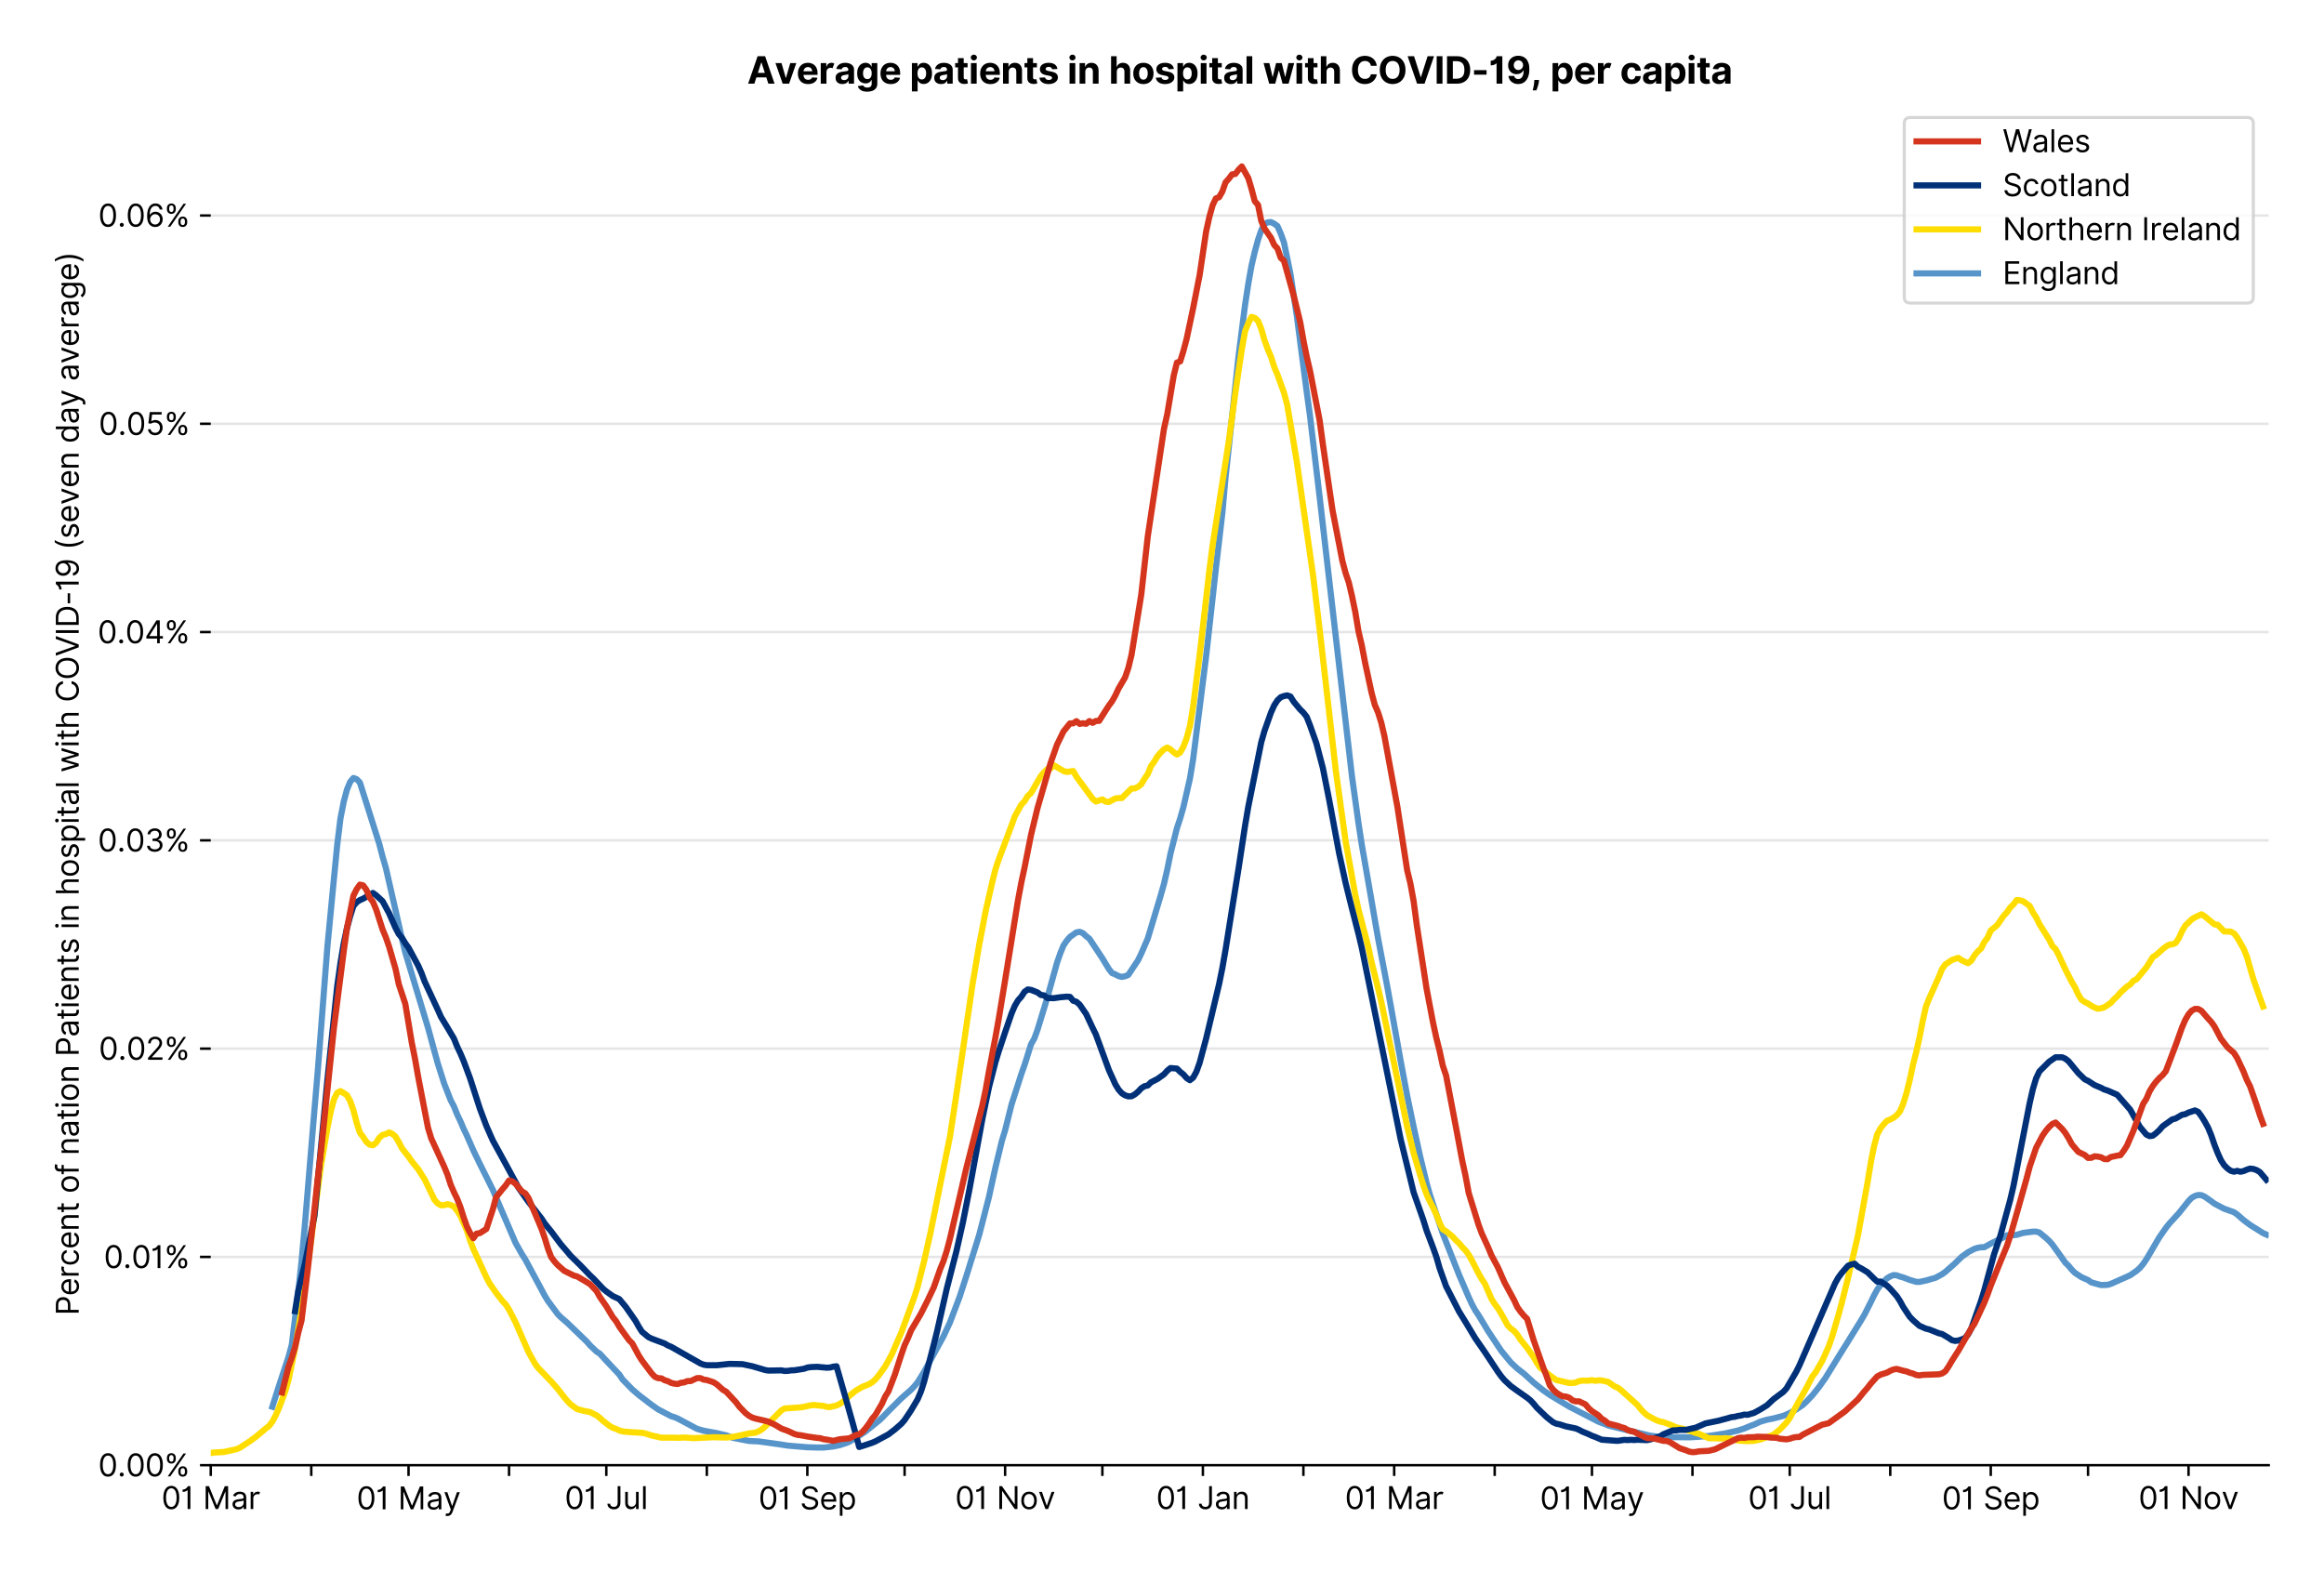 <?xml version="1.0" encoding="utf-8" standalone="no"?>
<!DOCTYPE svg PUBLIC "-//W3C//DTD SVG 1.1//EN"
  "http://www.w3.org/Graphics/SVG/1.1/DTD/svg11.dtd">
<svg xmlns:xlink="http://www.w3.org/1999/xlink" viewBox="0 0 756.175 511.234" xmlns="http://www.w3.org/2000/svg" version="1.1">
 <defs>
  <style type="text/css">*{stroke-linejoin: round; stroke-linecap: butt}</style>
 </defs>
 <g id="figure_1">
  <g id="patch_1">
   <path d="M 0 511.234 
L 756.175 511.234 
L 756.175 0 
L 0 0 
z
" style="fill: #ffffff"/>
  </g>
  <g id="axes_1">
   <g id="patch_2">
    <path d="M 68.575 476.745 
L 738.175 476.745 
L 738.175 33.225 
L 68.575 33.225 
z
" style="fill: #ffffff"/>
   </g>
   <g id="matplotlib.axis_1">
    <g id="xtick_1">
     <g id="line2d_1">
      <defs>
       <path id="m0de9ce6a8a" d="M 0 0 
L 0 3.5 
" style="stroke: #000000; stroke-width: 0.8"/>
      </defs>
      <g>
       <use xlink:href="#m0de9ce6a8a" x="68.575" y="476.745" style="stroke: #000000; stroke-width: 0.8"/>
      </g>
     </g>
     <g id="text_1">
      <!-- 01 Mar -->
      <g transform="translate(52.538 491.018)scale(0.1 -0.1)">
       <defs>
        <path id="Inter-Regular-30" d="M 2000 -64 
Q 1230 -64 806 561 
Q 382 1186 382 2327 
Q 382 3459 809 4088 
Q 1236 4718 2000 4718 
Q 2764 4718 3191 4088 
Q 3618 3459 3618 2327 
Q 3618 1186 3194 561 
Q 2771 -64 2000 -64 
z
M 2000 436 
Q 2509 436 2791 927 
Q 3073 1418 3073 2327 
Q 3073 3234 2789 3730 
Q 2505 4227 2000 4227 
Q 1496 4227 1211 3730 
Q 927 3234 927 2327 
Q 927 1418 1210 927 
Q 1493 436 2000 436 
z
" transform="scale(0.016)"/>
        <path id="Inter-Regular-31" d="M 1973 4655 
L 1973 0 
L 1409 0 
L 1409 3836 
L 1373 3836 
Q 1341 3773 1209 3692 
Q 1077 3611 868 3551 
Q 659 3491 391 3491 
L 391 3964 
Q 661 3964 859 4061 
Q 1057 4159 1190 4291 
Q 1323 4423 1392 4529 
Q 1461 4636 1473 4655 
L 1973 4655 
z
" transform="scale(0.016)"/>
        <path id="Inter-Regular-20" transform="scale(0.016)"/>
        <path id="Inter-Regular-4d" d="M 564 4655 
L 1236 4655 
L 2818 791 
L 2873 791 
L 4455 4655 
L 5127 4655 
L 5127 0 
L 4600 0 
L 4600 3536 
L 4555 3536 
L 3100 0 
L 2591 0 
L 1136 3536 
L 1091 3536 
L 1091 0 
L 564 0 
L 564 4655 
z
" transform="scale(0.016)"/>
        <path id="Inter-Regular-61" d="M 1518 -82 
Q 1186 -82 916 44 
Q 646 170 486 410 
Q 327 650 327 991 
Q 327 1291 445 1478 
Q 564 1666 761 1773 
Q 959 1880 1199 1933 
Q 1439 1986 1682 2018 
Q 2000 2059 2199 2080 
Q 2398 2102 2490 2154 
Q 2582 2207 2582 2336 
L 2582 2355 
Q 2582 2691 2399 2877 
Q 2216 3064 1846 3064 
Q 1461 3064 1243 2895 
Q 1025 2727 936 2536 
L 427 2718 
Q 564 3036 792 3214 
Q 1021 3393 1292 3464 
Q 1564 3536 1827 3536 
Q 1996 3536 2215 3496 
Q 2434 3457 2640 3334 
Q 2846 3211 2982 2963 
Q 3118 2716 3118 2300 
L 3118 0 
L 2582 0 
L 2582 473 
L 2555 473 
Q 2500 359 2373 229 
Q 2246 100 2034 9 
Q 1823 -82 1518 -82 
z
M 1600 400 
Q 1918 400 2137 525 
Q 2357 650 2469 847 
Q 2582 1045 2582 1264 
L 2582 1755 
Q 2548 1714 2433 1681 
Q 2318 1648 2169 1624 
Q 2021 1600 1881 1583 
Q 1741 1566 1655 1555 
Q 1446 1527 1265 1467 
Q 1084 1407 974 1287 
Q 864 1168 864 964 
Q 864 684 1072 542 
Q 1280 400 1600 400 
z
" transform="scale(0.016)"/>
        <path id="Inter-Regular-72" d="M 491 0 
L 491 3491 
L 1009 3491 
L 1009 2964 
L 1046 2964 
Q 1139 3223 1389 3384 
Q 1639 3545 1955 3545 
Q 2100 3545 2209 3511 
Q 2318 3477 2400 3418 
L 2218 2964 
Q 2161 2993 2085 3010 
Q 2009 3027 1909 3027 
Q 1527 3027 1277 2794 
Q 1027 2561 1027 2209 
L 1027 0 
L 491 0 
z
" transform="scale(0.016)"/>
       </defs>
       <use xlink:href="#Inter-Regular-30"/>
       <use xlink:href="#Inter-Regular-31" x="62.5"/>
       <use xlink:href="#Inter-Regular-20" x="106.676"/>
       <use xlink:href="#Inter-Regular-4d" x="134.801"/>
       <use xlink:href="#Inter-Regular-61" x="225.994"/>
       <use xlink:href="#Inter-Regular-72" x="282.386"/>
      </g>
     </g>
    </g>
    <g id="xtick_2">
     <g id="line2d_2">
      <g>
       <use xlink:href="#m0de9ce6a8a" x="101.279" y="476.745" style="stroke: #000000; stroke-width: 0.8"/>
      </g>
     </g>
    </g>
    <g id="xtick_3">
     <g id="line2d_3">
      <g>
       <use xlink:href="#m0de9ce6a8a" x="132.927" y="476.745" style="stroke: #000000; stroke-width: 0.8"/>
      </g>
     </g>
     <g id="text_2">
      <!-- 01 May -->
      <g transform="translate(116.024 491.117)scale(0.1 -0.1)">
       <defs>
        <path id="Inter-Regular-79" d="M 818 -1355 
Q 682 -1355 575 -1333 
Q 468 -1311 427 -1291 
L 564 -818 
Q 857 -893 1053 -814 
Q 1250 -736 1391 -345 
L 1509 -18 
L 218 3491 
L 800 3491 
L 1764 709 
L 1800 709 
L 2764 3491 
L 3346 3491 
L 1846 -564 
Q 1550 -1355 818 -1355 
z
" transform="scale(0.016)"/>
       </defs>
       <use xlink:href="#Inter-Regular-30"/>
       <use xlink:href="#Inter-Regular-31" x="62.5"/>
       <use xlink:href="#Inter-Regular-20" x="106.676"/>
       <use xlink:href="#Inter-Regular-4d" x="134.801"/>
       <use xlink:href="#Inter-Regular-61" x="225.994"/>
       <use xlink:href="#Inter-Regular-79" x="282.386"/>
      </g>
     </g>
    </g>
    <g id="xtick_4">
     <g id="line2d_4">
      <g>
       <use xlink:href="#m0de9ce6a8a" x="165.631" y="476.745" style="stroke: #000000; stroke-width: 0.8"/>
      </g>
     </g>
    </g>
    <g id="xtick_5">
     <g id="line2d_5">
      <g>
       <use xlink:href="#m0de9ce6a8a" x="197.279" y="476.745" style="stroke: #000000; stroke-width: 0.8"/>
      </g>
     </g>
     <g id="text_3">
      <!-- 01 Jul -->
      <g transform="translate(183.736 491.018)scale(0.1 -0.1)">
       <defs>
        <path id="Inter-Regular-4a" d="M 2346 4655 
L 2909 4655 
L 2909 1327 
Q 2909 657 2549 296 
Q 2189 -64 1582 -64 
Q 1200 -64 902 76 
Q 605 216 434 475 
Q 264 734 264 1091 
L 818 1091 
Q 818 795 1034 615 
Q 1250 436 1582 436 
Q 1948 436 2147 664 
Q 2346 893 2346 1327 
L 2346 4655 
z
" transform="scale(0.016)"/>
        <path id="Inter-Regular-75" d="M 2691 1427 
L 2691 3491 
L 3227 3491 
L 3227 0 
L 2691 0 
L 2691 591 
L 2655 591 
Q 2532 325 2273 140 
Q 2014 -45 1618 -45 
Q 1127 -45 809 280 
Q 491 605 491 1273 
L 491 3491 
L 1027 3491 
L 1027 1309 
Q 1027 927 1242 700 
Q 1457 473 1791 473 
Q 1991 473 2199 575 
Q 2407 677 2549 888 
Q 2691 1100 2691 1427 
z
" transform="scale(0.016)"/>
        <path id="Inter-Regular-6c" d="M 1027 4655 
L 1027 0 
L 491 0 
L 491 4655 
L 1027 4655 
z
" transform="scale(0.016)"/>
       </defs>
       <use xlink:href="#Inter-Regular-30"/>
       <use xlink:href="#Inter-Regular-31" x="62.5"/>
       <use xlink:href="#Inter-Regular-20" x="106.676"/>
       <use xlink:href="#Inter-Regular-4a" x="134.801"/>
       <use xlink:href="#Inter-Regular-75" x="189.063"/>
       <use xlink:href="#Inter-Regular-6c" x="247.159"/>
      </g>
     </g>
    </g>
    <g id="xtick_6">
     <g id="line2d_6">
      <g>
       <use xlink:href="#m0de9ce6a8a" x="229.983" y="476.745" style="stroke: #000000; stroke-width: 0.8"/>
      </g>
     </g>
    </g>
    <g id="xtick_7">
     <g id="line2d_7">
      <g>
       <use xlink:href="#m0de9ce6a8a" x="262.687" y="476.745" style="stroke: #000000; stroke-width: 0.8"/>
      </g>
     </g>
     <g id="text_4">
      <!-- 01 Sep -->
      <g transform="translate(246.799 491.117)scale(0.1 -0.1)">
       <defs>
        <path id="Inter-Regular-53" d="M 3109 3491 
Q 3068 3836 2777 4027 
Q 2486 4218 2064 4218 
Q 1600 4218 1318 3999 
Q 1036 3780 1036 3445 
Q 1036 3195 1189 3042 
Q 1343 2889 1553 2803 
Q 1764 2718 1936 2673 
L 2409 2545 
Q 2591 2498 2815 2414 
Q 3039 2330 3244 2185 
Q 3450 2041 3584 1816 
Q 3718 1591 3718 1264 
Q 3718 886 3521 581 
Q 3325 277 2949 97 
Q 2573 -82 2036 -82 
Q 1286 -82 845 272 
Q 405 627 364 1200 
L 946 1200 
Q 968 936 1124 764 
Q 1280 593 1519 510 
Q 1759 427 2036 427 
Q 2359 427 2616 533 
Q 2873 639 3023 828 
Q 3173 1018 3173 1273 
Q 3173 1505 3043 1650 
Q 2914 1795 2702 1886 
Q 2491 1977 2246 2045 
L 1673 2209 
Q 1127 2366 809 2657 
Q 491 2948 491 3418 
Q 491 3809 703 4101 
Q 916 4393 1276 4555 
Q 1636 4718 2082 4718 
Q 2532 4718 2882 4558 
Q 3232 4398 3437 4120 
Q 3643 3843 3655 3491 
L 3109 3491 
z
" transform="scale(0.016)"/>
        <path id="Inter-Regular-65" d="M 1955 -73 
Q 1450 -73 1085 151 
Q 721 375 524 778 
Q 327 1182 327 1718 
Q 327 2255 524 2665 
Q 721 3075 1074 3305 
Q 1427 3536 1900 3536 
Q 2173 3536 2439 3445 
Q 2705 3355 2923 3151 
Q 3141 2948 3270 2614 
Q 3400 2280 3400 1791 
L 3400 1564 
L 866 1564 
Q 884 1005 1183 707 
Q 1482 409 1955 409 
Q 2271 409 2498 545 
Q 2725 682 2827 955 
L 3346 809 
Q 3223 414 2854 170 
Q 2486 -73 1955 -73 
z
M 866 2027 
L 2855 2027 
Q 2855 2470 2595 2762 
Q 2336 3055 1900 3055 
Q 1593 3055 1368 2911 
Q 1143 2768 1013 2533 
Q 884 2298 866 2027 
z
" transform="scale(0.016)"/>
        <path id="Inter-Regular-70" d="M 491 -1309 
L 491 3491 
L 1009 3491 
L 1009 2936 
L 1073 2936 
Q 1132 3027 1237 3169 
Q 1343 3311 1542 3423 
Q 1741 3536 2082 3536 
Q 2523 3536 2859 3315 
Q 3196 3095 3384 2690 
Q 3573 2286 3573 1736 
Q 3573 1182 3384 776 
Q 3196 370 2861 148 
Q 2527 -73 2091 -73 
Q 1755 -73 1552 39 
Q 1350 152 1241 296 
Q 1132 441 1073 536 
L 1027 536 
L 1027 -1309 
L 491 -1309 
z
M 1018 1745 
Q 1018 1152 1276 780 
Q 1534 409 2018 409 
Q 2355 409 2581 587 
Q 2807 766 2921 1069 
Q 3036 1373 3036 1745 
Q 3036 2114 2923 2410 
Q 2811 2707 2585 2881 
Q 2359 3055 2018 3055 
Q 1527 3055 1272 2693 
Q 1018 2332 1018 1745 
z
" transform="scale(0.016)"/>
       </defs>
       <use xlink:href="#Inter-Regular-30"/>
       <use xlink:href="#Inter-Regular-31" x="62.5"/>
       <use xlink:href="#Inter-Regular-20" x="106.676"/>
       <use xlink:href="#Inter-Regular-53" x="134.801"/>
       <use xlink:href="#Inter-Regular-65" x="198.58"/>
       <use xlink:href="#Inter-Regular-70" x="256.818"/>
      </g>
     </g>
    </g>
    <g id="xtick_8">
     <g id="line2d_8">
      <g>
       <use xlink:href="#m0de9ce6a8a" x="294.335" y="476.745" style="stroke: #000000; stroke-width: 0.8"/>
      </g>
     </g>
    </g>
    <g id="xtick_9">
     <g id="line2d_9">
      <g>
       <use xlink:href="#m0de9ce6a8a" x="327.039" y="476.745" style="stroke: #000000; stroke-width: 0.8"/>
      </g>
     </g>
     <g id="text_5">
      <!-- 01 Nov -->
      <g transform="translate(310.768 491.018)scale(0.1 -0.1)">
       <defs>
        <path id="Inter-Regular-4e" d="M 4255 4655 
L 4255 0 
L 3709 0 
L 1173 3655 
L 1127 3655 
L 1127 0 
L 564 0 
L 564 4655 
L 1109 4655 
L 3655 991 
L 3700 991 
L 3700 4655 
L 4255 4655 
z
" transform="scale(0.016)"/>
        <path id="Inter-Regular-6f" d="M 1909 -73 
Q 1436 -73 1080 152 
Q 725 377 526 781 
Q 327 1186 327 1727 
Q 327 2273 526 2679 
Q 725 3086 1080 3311 
Q 1436 3536 1909 3536 
Q 2382 3536 2737 3311 
Q 3093 3086 3292 2679 
Q 3491 2273 3491 1727 
Q 3491 1186 3292 781 
Q 3093 377 2737 152 
Q 2382 -73 1909 -73 
z
M 1909 409 
Q 2268 409 2500 593 
Q 2732 777 2843 1077 
Q 2955 1377 2955 1727 
Q 2955 2077 2843 2379 
Q 2732 2682 2500 2868 
Q 2268 3055 1909 3055 
Q 1550 3055 1318 2868 
Q 1086 2682 975 2379 
Q 864 2077 864 1727 
Q 864 1377 975 1077 
Q 1086 777 1318 593 
Q 1550 409 1909 409 
z
" transform="scale(0.016)"/>
        <path id="Inter-Regular-76" d="M 3346 3491 
L 2055 0 
L 1509 0 
L 218 3491 
L 800 3491 
L 1764 709 
L 1800 709 
L 2764 3491 
L 3346 3491 
z
" transform="scale(0.016)"/>
       </defs>
       <use xlink:href="#Inter-Regular-30"/>
       <use xlink:href="#Inter-Regular-31" x="62.5"/>
       <use xlink:href="#Inter-Regular-20" x="106.676"/>
       <use xlink:href="#Inter-Regular-4e" x="134.801"/>
       <use xlink:href="#Inter-Regular-6f" x="210.085"/>
       <use xlink:href="#Inter-Regular-76" x="269.744"/>
      </g>
     </g>
    </g>
    <g id="xtick_10">
     <g id="line2d_10">
      <g>
       <use xlink:href="#m0de9ce6a8a" x="358.688" y="476.745" style="stroke: #000000; stroke-width: 0.8"/>
      </g>
     </g>
    </g>
    <g id="xtick_11">
     <g id="line2d_11">
      <g>
       <use xlink:href="#m0de9ce6a8a" x="391.391" y="476.745" style="stroke: #000000; stroke-width: 0.8"/>
      </g>
     </g>
     <g id="text_6">
      <!-- 01 Jan -->
      <g transform="translate(376.192 491.018)scale(0.1 -0.1)">
       <defs>
        <path id="Inter-Regular-6e" d="M 1027 2100 
L 1027 0 
L 491 0 
L 491 3491 
L 1009 3491 
L 1009 2945 
L 1055 2945 
Q 1177 3211 1427 3373 
Q 1677 3536 2073 3536 
Q 2602 3536 2928 3211 
Q 3255 2886 3255 2218 
L 3255 0 
L 2718 0 
L 2718 2182 
Q 2718 2593 2504 2824 
Q 2291 3055 1918 3055 
Q 1534 3055 1280 2806 
Q 1027 2557 1027 2100 
z
" transform="scale(0.016)"/>
       </defs>
       <use xlink:href="#Inter-Regular-30"/>
       <use xlink:href="#Inter-Regular-31" x="62.5"/>
       <use xlink:href="#Inter-Regular-20" x="106.676"/>
       <use xlink:href="#Inter-Regular-4a" x="134.801"/>
       <use xlink:href="#Inter-Regular-61" x="189.063"/>
       <use xlink:href="#Inter-Regular-6e" x="245.455"/>
      </g>
     </g>
    </g>
    <g id="xtick_12">
     <g id="line2d_12">
      <g>
       <use xlink:href="#m0de9ce6a8a" x="424.095" y="476.745" style="stroke: #000000; stroke-width: 0.8"/>
      </g>
     </g>
    </g>
    <g id="xtick_13">
     <g id="line2d_13">
      <g>
       <use xlink:href="#m0de9ce6a8a" x="453.634" y="476.745" style="stroke: #000000; stroke-width: 0.8"/>
      </g>
     </g>
     <g id="text_7">
      <!-- 01 Mar -->
      <g transform="translate(437.597 491.018)scale(0.1 -0.1)">
       <use xlink:href="#Inter-Regular-30"/>
       <use xlink:href="#Inter-Regular-31" x="62.5"/>
       <use xlink:href="#Inter-Regular-20" x="106.676"/>
       <use xlink:href="#Inter-Regular-4d" x="134.801"/>
       <use xlink:href="#Inter-Regular-61" x="225.994"/>
       <use xlink:href="#Inter-Regular-72" x="282.386"/>
      </g>
     </g>
    </g>
    <g id="xtick_14">
     <g id="line2d_14">
      <g>
       <use xlink:href="#m0de9ce6a8a" x="486.337" y="476.745" style="stroke: #000000; stroke-width: 0.8"/>
      </g>
     </g>
    </g>
    <g id="xtick_15">
     <g id="line2d_15">
      <g>
       <use xlink:href="#m0de9ce6a8a" x="517.986" y="476.745" style="stroke: #000000; stroke-width: 0.8"/>
      </g>
     </g>
     <g id="text_8">
      <!-- 01 May -->
      <g transform="translate(501.083 491.117)scale(0.1 -0.1)">
       <use xlink:href="#Inter-Regular-30"/>
       <use xlink:href="#Inter-Regular-31" x="62.5"/>
       <use xlink:href="#Inter-Regular-20" x="106.676"/>
       <use xlink:href="#Inter-Regular-4d" x="134.801"/>
       <use xlink:href="#Inter-Regular-61" x="225.994"/>
       <use xlink:href="#Inter-Regular-79" x="282.386"/>
      </g>
     </g>
    </g>
    <g id="xtick_16">
     <g id="line2d_16">
      <g>
       <use xlink:href="#m0de9ce6a8a" x="550.689" y="476.745" style="stroke: #000000; stroke-width: 0.8"/>
      </g>
     </g>
    </g>
    <g id="xtick_17">
     <g id="line2d_17">
      <g>
       <use xlink:href="#m0de9ce6a8a" x="582.338" y="476.745" style="stroke: #000000; stroke-width: 0.8"/>
      </g>
     </g>
     <g id="text_9">
      <!-- 01 Jul -->
      <g transform="translate(568.794 491.018)scale(0.1 -0.1)">
       <use xlink:href="#Inter-Regular-30"/>
       <use xlink:href="#Inter-Regular-31" x="62.5"/>
       <use xlink:href="#Inter-Regular-20" x="106.676"/>
       <use xlink:href="#Inter-Regular-4a" x="134.801"/>
       <use xlink:href="#Inter-Regular-75" x="189.063"/>
       <use xlink:href="#Inter-Regular-6c" x="247.159"/>
      </g>
     </g>
    </g>
    <g id="xtick_18">
     <g id="line2d_18">
      <g>
       <use xlink:href="#m0de9ce6a8a" x="615.042" y="476.745" style="stroke: #000000; stroke-width: 0.8"/>
      </g>
     </g>
    </g>
    <g id="xtick_19">
     <g id="line2d_19">
      <g>
       <use xlink:href="#m0de9ce6a8a" x="647.745" y="476.745" style="stroke: #000000; stroke-width: 0.8"/>
      </g>
     </g>
     <g id="text_10">
      <!-- 01 Sep -->
      <g transform="translate(631.858 491.117)scale(0.1 -0.1)">
       <use xlink:href="#Inter-Regular-30"/>
       <use xlink:href="#Inter-Regular-31" x="62.5"/>
       <use xlink:href="#Inter-Regular-20" x="106.676"/>
       <use xlink:href="#Inter-Regular-53" x="134.801"/>
       <use xlink:href="#Inter-Regular-65" x="198.58"/>
       <use xlink:href="#Inter-Regular-70" x="256.818"/>
      </g>
     </g>
    </g>
    <g id="xtick_20">
     <g id="line2d_20">
      <g>
       <use xlink:href="#m0de9ce6a8a" x="679.394" y="476.745" style="stroke: #000000; stroke-width: 0.8"/>
      </g>
     </g>
    </g>
    <g id="xtick_21">
     <g id="line2d_21">
      <g>
       <use xlink:href="#m0de9ce6a8a" x="712.097" y="476.745" style="stroke: #000000; stroke-width: 0.8"/>
      </g>
     </g>
     <g id="text_11">
      <!-- 01 Nov -->
      <g transform="translate(695.826 491.018)scale(0.1 -0.1)">
       <use xlink:href="#Inter-Regular-30"/>
       <use xlink:href="#Inter-Regular-31" x="62.5"/>
       <use xlink:href="#Inter-Regular-20" x="106.676"/>
       <use xlink:href="#Inter-Regular-4e" x="134.801"/>
       <use xlink:href="#Inter-Regular-6f" x="210.085"/>
       <use xlink:href="#Inter-Regular-76" x="269.744"/>
      </g>
     </g>
    </g>
   </g>
   <g id="matplotlib.axis_2">
    <g id="ytick_1">
     <g id="line2d_22">
      <path d="M 68.575 476.745 
L 738.175 476.745 
" clip-path="url(#p208e5533e4)" style="fill: none; stroke: #e5e5e5; stroke-width: 0.8; stroke-linecap: square"/>
     </g>
     <g id="line2d_23">
      <defs>
       <path id="m3ad0e0fc3d" d="M 0 0 
L -3.5 0 
" style="stroke: #000000; stroke-width: 0.8"/>
      </defs>
      <g>
       <use xlink:href="#m3ad0e0fc3d" x="68.575" y="476.745" style="stroke: #000000; stroke-width: 0.8"/>
      </g>
     </g>
     <g id="text_12">
      <!-- 0.00% -->
      <g transform="translate(31.944 480.382)scale(0.1 -0.1)">
       <defs>
        <path id="Inter-Regular-2e" d="M 882 -36 
Q 714 -36 593 84 
Q 473 205 473 373 
Q 473 541 593 661 
Q 714 782 882 782 
Q 1050 782 1170 661 
Q 1291 541 1291 373 
Q 1291 205 1170 84 
Q 1050 -36 882 -36 
z
" transform="scale(0.016)"/>
        <path id="Inter-Regular-25" d="M 2855 873 
L 2855 1118 
Q 2855 1373 2960 1585 
Q 3066 1798 3269 1926 
Q 3473 2055 3764 2055 
Q 4059 2055 4259 1926 
Q 4459 1798 4561 1585 
Q 4664 1373 4664 1118 
L 4664 873 
Q 4664 618 4560 405 
Q 4457 193 4256 64 
Q 4055 -64 3764 -64 
Q 3468 -64 3266 64 
Q 3064 193 2959 405 
Q 2855 618 2855 873 
z
M 536 3536 
L 536 3782 
Q 536 4036 642 4248 
Q 748 4461 951 4589 
Q 1155 4718 1446 4718 
Q 1741 4718 1941 4589 
Q 2141 4461 2243 4248 
Q 2346 4036 2346 3782 
L 2346 3536 
Q 2346 3282 2242 3069 
Q 2139 2857 1937 2728 
Q 1736 2600 1446 2600 
Q 1150 2600 948 2728 
Q 746 2857 641 3069 
Q 536 3282 536 3536 
z
M 709 0 
L 3909 4655 
L 4427 4655 
L 1227 0 
L 709 0 
z
M 3318 1118 
L 3318 873 
Q 3318 661 3418 494 
Q 3518 327 3764 327 
Q 4002 327 4101 494 
Q 4200 661 4200 873 
L 4200 1118 
Q 4200 1330 4104 1497 
Q 4009 1664 3764 1664 
Q 3525 1664 3421 1497 
Q 3318 1330 3318 1118 
z
M 1000 3782 
L 1000 3536 
Q 1000 3325 1100 3158 
Q 1200 2991 1446 2991 
Q 1684 2991 1783 3158 
Q 1882 3325 1882 3536 
L 1882 3782 
Q 1882 3993 1786 4160 
Q 1691 4327 1446 4327 
Q 1207 4327 1103 4160 
Q 1000 3993 1000 3782 
z
" transform="scale(0.016)"/>
       </defs>
       <use xlink:href="#Inter-Regular-30"/>
       <use xlink:href="#Inter-Regular-2e" x="62.5"/>
       <use xlink:href="#Inter-Regular-30" x="90.057"/>
       <use xlink:href="#Inter-Regular-30" x="152.557"/>
       <use xlink:href="#Inter-Regular-25" x="215.057"/>
      </g>
     </g>
    </g>
    <g id="ytick_2">
     <g id="line2d_24">
      <path d="M 68.575 408.975 
L 738.175 408.975 
" clip-path="url(#p208e5533e4)" style="fill: none; stroke: #e5e5e5; stroke-width: 0.8; stroke-linecap: square"/>
     </g>
     <g id="line2d_25">
      <g>
       <use xlink:href="#m3ad0e0fc3d" x="68.575" y="408.975" style="stroke: #000000; stroke-width: 0.8"/>
      </g>
     </g>
     <g id="text_13">
      <!-- 0.01% -->
      <g transform="translate(33.777 412.611)scale(0.1 -0.1)">
       <use xlink:href="#Inter-Regular-30"/>
       <use xlink:href="#Inter-Regular-2e" x="62.5"/>
       <use xlink:href="#Inter-Regular-30" x="90.057"/>
       <use xlink:href="#Inter-Regular-31" x="152.557"/>
       <use xlink:href="#Inter-Regular-25" x="196.733"/>
      </g>
     </g>
    </g>
    <g id="ytick_3">
     <g id="line2d_26">
      <path d="M 68.575 341.204 
L 738.175 341.204 
" clip-path="url(#p208e5533e4)" style="fill: none; stroke: #e5e5e5; stroke-width: 0.8; stroke-linecap: square"/>
     </g>
     <g id="line2d_27">
      <g>
       <use xlink:href="#m3ad0e0fc3d" x="68.575" y="341.204" style="stroke: #000000; stroke-width: 0.8"/>
      </g>
     </g>
     <g id="text_14">
      <!-- 0.02% -->
      <g transform="translate(32.142 344.841)scale(0.1 -0.1)">
       <defs>
        <path id="Inter-Regular-32" d="M 482 0 
L 482 409 
L 2018 2091 
Q 2289 2386 2464 2605 
Q 2639 2825 2724 3019 
Q 2809 3214 2809 3427 
Q 2809 3795 2553 4011 
Q 2298 4227 1918 4227 
Q 1514 4227 1275 3985 
Q 1036 3743 1036 3345 
L 500 3345 
Q 500 3755 688 4064 
Q 877 4373 1203 4545 
Q 1530 4718 1936 4718 
Q 2346 4718 2661 4545 
Q 2977 4373 3156 4079 
Q 3336 3786 3336 3427 
Q 3336 3170 3244 2926 
Q 3152 2682 2926 2383 
Q 2700 2084 2300 1655 
L 1255 536 
L 1255 500 
L 3418 500 
L 3418 0 
L 482 0 
z
" transform="scale(0.016)"/>
       </defs>
       <use xlink:href="#Inter-Regular-30"/>
       <use xlink:href="#Inter-Regular-2e" x="62.5"/>
       <use xlink:href="#Inter-Regular-30" x="90.057"/>
       <use xlink:href="#Inter-Regular-32" x="152.557"/>
       <use xlink:href="#Inter-Regular-25" x="213.068"/>
      </g>
     </g>
    </g>
    <g id="ytick_4">
     <g id="line2d_28">
      <path d="M 68.575 273.434 
L 738.175 273.434 
" clip-path="url(#p208e5533e4)" style="fill: none; stroke: #e5e5e5; stroke-width: 0.8; stroke-linecap: square"/>
     </g>
     <g id="line2d_29">
      <g>
       <use xlink:href="#m3ad0e0fc3d" x="68.575" y="273.434" style="stroke: #000000; stroke-width: 0.8"/>
      </g>
     </g>
     <g id="text_15">
      <!-- 0.03% -->
      <g transform="translate(31.83 277.07)scale(0.1 -0.1)">
       <defs>
        <path id="Inter-Regular-33" d="M 2055 -64 
Q 1605 -64 1253 90 
Q 902 245 696 521 
Q 491 798 473 1164 
L 1046 1164 
Q 1071 827 1356 631 
Q 1641 436 2046 436 
Q 2493 436 2783 664 
Q 3073 893 3073 1264 
Q 3073 1650 2787 1893 
Q 2502 2136 1973 2136 
L 1600 2136 
L 1600 2636 
L 1973 2636 
Q 2386 2636 2647 2856 
Q 2909 3077 2909 3445 
Q 2909 3798 2679 4012 
Q 2450 4227 2064 4227 
Q 1823 4227 1610 4139 
Q 1398 4052 1264 3887 
Q 1130 3723 1118 3491 
L 573 3491 
Q 586 3857 793 4133 
Q 1000 4409 1335 4563 
Q 1671 4718 2073 4718 
Q 2505 4718 2814 4544 
Q 3123 4370 3289 4086 
Q 3455 3802 3455 3473 
Q 3455 3080 3249 2802 
Q 3043 2525 2691 2418 
L 2691 2382 
Q 3132 2309 3379 2008 
Q 3627 1707 3627 1264 
Q 3627 884 3421 583 
Q 3216 282 2861 109 
Q 2507 -64 2055 -64 
z
" transform="scale(0.016)"/>
       </defs>
       <use xlink:href="#Inter-Regular-30"/>
       <use xlink:href="#Inter-Regular-2e" x="62.5"/>
       <use xlink:href="#Inter-Regular-30" x="90.057"/>
       <use xlink:href="#Inter-Regular-33" x="152.557"/>
       <use xlink:href="#Inter-Regular-25" x="216.193"/>
      </g>
     </g>
    </g>
    <g id="ytick_5">
     <g id="line2d_30">
      <path d="M 68.575 205.663 
L 738.175 205.663 
" clip-path="url(#p208e5533e4)" style="fill: none; stroke: #e5e5e5; stroke-width: 0.8; stroke-linecap: square"/>
     </g>
     <g id="line2d_31">
      <g>
       <use xlink:href="#m3ad0e0fc3d" x="68.575" y="205.663" style="stroke: #000000; stroke-width: 0.8"/>
      </g>
     </g>
     <g id="text_16">
      <!-- 0.04% -->
      <g transform="translate(31.773 209.3)scale(0.1 -0.1)">
       <defs>
        <path id="Inter-Regular-34" d="M 373 955 
L 373 1418 
L 2418 4655 
L 3100 4655 
L 3100 1455 
L 3736 1455 
L 3736 955 
L 3100 955 
L 3100 0 
L 2564 0 
L 2564 955 
L 373 955 
z
M 2564 1455 
L 2564 3936 
L 2527 3936 
L 982 1491 
L 982 1455 
L 2564 1455 
z
" transform="scale(0.016)"/>
       </defs>
       <use xlink:href="#Inter-Regular-30"/>
       <use xlink:href="#Inter-Regular-2e" x="62.5"/>
       <use xlink:href="#Inter-Regular-30" x="90.057"/>
       <use xlink:href="#Inter-Regular-34" x="152.557"/>
       <use xlink:href="#Inter-Regular-25" x="216.761"/>
      </g>
     </g>
    </g>
    <g id="ytick_6">
     <g id="line2d_32">
      <path d="M 68.575 137.893 
L 738.175 137.893 
" clip-path="url(#p208e5533e4)" style="fill: none; stroke: #e5e5e5; stroke-width: 0.8; stroke-linecap: square"/>
     </g>
     <g id="line2d_33">
      <g>
       <use xlink:href="#m3ad0e0fc3d" x="68.575" y="137.893" style="stroke: #000000; stroke-width: 0.8"/>
      </g>
     </g>
     <g id="text_17">
      <!-- 0.05% -->
      <g transform="translate(32.114 141.529)scale(0.1 -0.1)">
       <defs>
        <path id="Inter-Regular-35" d="M 1936 -64 
Q 1536 -64 1216 95 
Q 896 255 702 532 
Q 509 809 491 1164 
L 1036 1164 
Q 1068 848 1324 642 
Q 1580 436 1936 436 
Q 2223 436 2447 570 
Q 2671 705 2799 940 
Q 2927 1175 2927 1473 
Q 2927 1777 2794 2017 
Q 2661 2257 2429 2395 
Q 2198 2534 1900 2536 
Q 1686 2539 1461 2472 
Q 1236 2405 1091 2300 
L 564 2364 
L 846 4655 
L 3264 4655 
L 3264 4155 
L 1318 4155 
L 1155 2782 
L 1182 2782 
Q 1325 2895 1541 2970 
Q 1757 3045 1991 3045 
Q 2418 3045 2753 2842 
Q 3089 2639 3281 2286 
Q 3473 1934 3473 1482 
Q 3473 1036 3274 687 
Q 3075 339 2727 137 
Q 2380 -64 1936 -64 
z
" transform="scale(0.016)"/>
       </defs>
       <use xlink:href="#Inter-Regular-30"/>
       <use xlink:href="#Inter-Regular-2e" x="62.5"/>
       <use xlink:href="#Inter-Regular-30" x="90.057"/>
       <use xlink:href="#Inter-Regular-35" x="152.557"/>
       <use xlink:href="#Inter-Regular-25" x="213.352"/>
      </g>
     </g>
    </g>
    <g id="ytick_7">
     <g id="line2d_34">
      <path d="M 68.575 70.122 
L 738.175 70.122 
" clip-path="url(#p208e5533e4)" style="fill: none; stroke: #e5e5e5; stroke-width: 0.8; stroke-linecap: square"/>
     </g>
     <g id="line2d_35">
      <g>
       <use xlink:href="#m3ad0e0fc3d" x="68.575" y="70.122" style="stroke: #000000; stroke-width: 0.8"/>
      </g>
     </g>
     <g id="text_18">
      <!-- 0.06% -->
      <g transform="translate(31.958 73.759)scale(0.1 -0.1)">
       <defs>
        <path id="Inter-Regular-36" d="M 2027 -64 
Q 1741 -59 1454 45 
Q 1168 150 932 399 
Q 696 648 552 1074 
Q 409 1500 409 2145 
Q 409 3386 861 4056 
Q 1314 4727 2100 4727 
Q 2686 4727 3073 4384 
Q 3461 4041 3546 3491 
L 2991 3491 
Q 2914 3811 2691 4019 
Q 2468 4227 2100 4227 
Q 1559 4227 1249 3755 
Q 939 3284 936 2427 
L 973 2427 
Q 1164 2716 1461 2880 
Q 1759 3045 2118 3045 
Q 2518 3045 2850 2846 
Q 3182 2648 3382 2299 
Q 3582 1950 3582 1500 
Q 3582 1068 3389 710 
Q 3196 352 2847 142 
Q 2498 -68 2027 -64 
z
M 2027 436 
Q 2314 436 2542 579 
Q 2771 723 2903 964 
Q 3036 1205 3036 1500 
Q 3036 1789 2908 2026 
Q 2780 2264 2556 2404 
Q 2332 2545 2046 2545 
Q 1757 2545 1525 2397 
Q 1293 2250 1157 2010 
Q 1021 1770 1018 1491 
Q 1018 1214 1149 973 
Q 1280 732 1508 584 
Q 1736 436 2027 436 
z
" transform="scale(0.016)"/>
       </defs>
       <use xlink:href="#Inter-Regular-30"/>
       <use xlink:href="#Inter-Regular-2e" x="62.5"/>
       <use xlink:href="#Inter-Regular-30" x="90.057"/>
       <use xlink:href="#Inter-Regular-36" x="152.557"/>
       <use xlink:href="#Inter-Regular-25" x="214.915"/>
      </g>
     </g>
    </g>
    <g id="text_19">
     <!-- Percent of nation Patients in hospital with COVID-19 (seven day average) -->
     <g transform="translate(25.614 428.013)rotate(-90)scale(0.1 -0.1)">
      <defs>
       <path id="Inter-Regular-50" d="M 564 0 
L 564 4655 
L 2136 4655 
Q 2684 4655 3033 4458 
Q 3382 4261 3550 3927 
Q 3718 3593 3718 3182 
Q 3718 2770 3551 2434 
Q 3384 2098 3036 1899 
Q 2689 1700 2146 1700 
L 1127 1700 
L 1127 0 
L 564 0 
z
M 1127 2200 
L 2127 2200 
Q 2689 2200 2926 2482 
Q 3164 2764 3164 3182 
Q 3164 3602 2925 3878 
Q 2686 4155 2118 4155 
L 1127 4155 
L 1127 2200 
z
" transform="scale(0.016)"/>
       <path id="Inter-Regular-63" d="M 1909 -73 
Q 1418 -73 1063 159 
Q 709 391 518 798 
Q 327 1205 327 1727 
Q 327 2259 524 2667 
Q 721 3075 1074 3305 
Q 1427 3536 1900 3536 
Q 2268 3536 2563 3400 
Q 2859 3264 3047 3018 
Q 3236 2773 3282 2445 
L 2746 2445 
Q 2684 2684 2474 2869 
Q 2264 3055 1909 3055 
Q 1439 3055 1151 2697 
Q 864 2339 864 1745 
Q 864 1139 1148 774 
Q 1432 409 1909 409 
Q 2223 409 2447 570 
Q 2671 732 2746 1018 
L 3282 1018 
Q 3236 709 3058 462 
Q 2880 216 2588 71 
Q 2296 -73 1909 -73 
z
" transform="scale(0.016)"/>
       <path id="Inter-Regular-74" d="M 2009 3491 
L 2009 3036 
L 1264 3036 
L 1264 1000 
Q 1264 773 1331 660 
Q 1398 548 1503 510 
Q 1609 473 1727 473 
Q 1816 473 1873 483 
Q 1930 493 1964 500 
L 2073 18 
Q 2018 -2 1920 -23 
Q 1823 -45 1673 -45 
Q 1446 -45 1228 52 
Q 1011 150 869 350 
Q 727 550 727 855 
L 727 3036 
L 200 3036 
L 200 3491 
L 727 3491 
L 727 4327 
L 1264 4327 
L 1264 3491 
L 2009 3491 
z
" transform="scale(0.016)"/>
       <path id="Inter-Regular-66" d="M 2046 3491 
L 2046 3036 
L 1264 3036 
L 1264 0 
L 727 0 
L 727 3036 
L 164 3036 
L 164 3491 
L 727 3491 
L 727 3973 
Q 727 4273 868 4473 
Q 1009 4673 1234 4773 
Q 1459 4873 1709 4873 
Q 1907 4873 2032 4841 
Q 2157 4809 2218 4782 
L 2064 4318 
Q 2023 4332 1951 4352 
Q 1880 4373 1764 4373 
Q 1498 4373 1381 4239 
Q 1264 4105 1264 3845 
L 1264 3491 
L 2046 3491 
z
" transform="scale(0.016)"/>
       <path id="Inter-Regular-69" d="M 491 0 
L 491 3491 
L 1027 3491 
L 1027 0 
L 491 0 
z
M 764 4073 
Q 607 4073 494 4179 
Q 382 4286 382 4436 
Q 382 4586 494 4693 
Q 607 4800 764 4800 
Q 921 4800 1033 4693 
Q 1146 4586 1146 4436 
Q 1146 4286 1033 4179 
Q 921 4073 764 4073 
z
" transform="scale(0.016)"/>
       <path id="Inter-Regular-73" d="M 2964 2709 
L 2482 2573 
Q 2411 2755 2245 2914 
Q 2080 3073 1727 3073 
Q 1407 3073 1194 2926 
Q 982 2780 982 2555 
Q 982 2355 1127 2239 
Q 1273 2123 1582 2045 
L 2100 1918 
Q 3027 1691 3027 973 
Q 3027 673 2855 436 
Q 2684 200 2377 63 
Q 2071 -73 1664 -73 
Q 1130 -73 780 159 
Q 430 391 336 836 
L 846 964 
Q 989 400 1655 400 
Q 2030 400 2251 560 
Q 2473 720 2473 945 
Q 2473 1316 1955 1436 
L 1373 1573 
Q 893 1686 669 1926 
Q 446 2166 446 2527 
Q 446 2823 613 3050 
Q 780 3277 1069 3406 
Q 1359 3536 1727 3536 
Q 2246 3536 2542 3309 
Q 2839 3082 2964 2709 
z
" transform="scale(0.016)"/>
       <path id="Inter-Regular-68" d="M 1027 2100 
L 1027 0 
L 491 0 
L 491 4655 
L 1027 4655 
L 1027 2945 
L 1073 2945 
Q 1196 3216 1442 3376 
Q 1689 3536 2100 3536 
Q 2636 3536 2963 3213 
Q 3291 2891 3291 2218 
L 3291 0 
L 2755 0 
L 2755 2182 
Q 2755 2598 2540 2826 
Q 2325 3055 1946 3055 
Q 1548 3055 1287 2806 
Q 1027 2557 1027 2100 
z
" transform="scale(0.016)"/>
       <path id="Inter-Regular-77" d="M 1282 0 
L 218 3491 
L 782 3491 
L 1536 818 
L 1573 818 
L 2318 3491 
L 2891 3491 
L 3627 827 
L 3664 827 
L 4418 3491 
L 4982 3491 
L 3918 0 
L 3391 0 
L 2627 2682 
L 2573 2682 
L 1809 0 
L 1282 0 
z
" transform="scale(0.016)"/>
       <path id="Inter-Regular-43" d="M 4309 3200 
L 3746 3200 
Q 3677 3523 3484 3743 
Q 3291 3964 3018 4077 
Q 2746 4191 2436 4191 
Q 2014 4191 1672 3977 
Q 1330 3764 1128 3348 
Q 927 2932 927 2327 
Q 927 1723 1128 1307 
Q 1330 891 1672 677 
Q 2014 464 2436 464 
Q 2746 464 3018 577 
Q 3291 691 3484 911 
Q 3677 1132 3746 1455 
L 4309 1455 
Q 4223 977 3957 637 
Q 3691 298 3298 117 
Q 2905 -64 2436 -64 
Q 1841 -64 1377 227 
Q 914 518 648 1054 
Q 382 1591 382 2327 
Q 382 3064 648 3600 
Q 914 4136 1377 4427 
Q 1841 4718 2436 4718 
Q 2905 4718 3298 4537 
Q 3691 4357 3957 4017 
Q 4223 3677 4309 3200 
z
" transform="scale(0.016)"/>
       <path id="Inter-Regular-4f" d="M 4491 2327 
Q 4491 1591 4225 1054 
Q 3959 518 3495 227 
Q 3032 -64 2436 -64 
Q 1841 -64 1377 227 
Q 914 518 648 1054 
Q 382 1591 382 2327 
Q 382 3064 648 3600 
Q 914 4136 1377 4427 
Q 1841 4718 2436 4718 
Q 3032 4718 3495 4427 
Q 3959 4136 4225 3600 
Q 4491 3064 4491 2327 
z
M 3946 2327 
Q 3946 2932 3744 3348 
Q 3543 3764 3201 3977 
Q 2859 4191 2436 4191 
Q 2014 4191 1672 3977 
Q 1330 3764 1128 3348 
Q 927 2932 927 2327 
Q 927 1723 1128 1307 
Q 1330 891 1672 677 
Q 2014 464 2436 464 
Q 2859 464 3201 677 
Q 3543 891 3744 1307 
Q 3946 1723 3946 2327 
z
" transform="scale(0.016)"/>
       <path id="Inter-Regular-56" d="M 755 4655 
L 2136 736 
L 2191 736 
L 3573 4655 
L 4164 4655 
L 2455 0 
L 1873 0 
L 164 4655 
L 755 4655 
z
" transform="scale(0.016)"/>
       <path id="Inter-Regular-49" d="M 1127 4655 
L 1127 0 
L 564 0 
L 564 4655 
L 1127 4655 
z
" transform="scale(0.016)"/>
       <path id="Inter-Regular-44" d="M 2000 0 
L 564 0 
L 564 4655 
L 2064 4655 
Q 2741 4655 3223 4376 
Q 3705 4098 3961 3578 
Q 4218 3059 4218 2336 
Q 4218 1609 3959 1085 
Q 3700 561 3204 280 
Q 2709 0 2000 0 
z
M 1127 500 
L 1964 500 
Q 2830 500 3251 992 
Q 3673 1484 3673 2336 
Q 3673 3182 3259 3668 
Q 2846 4155 2027 4155 
L 1127 4155 
L 1127 500 
z
" transform="scale(0.016)"/>
       <path id="Inter-Regular-2d" d="M 2491 2245 
L 2491 1745 
L 455 1745 
L 455 2245 
L 2491 2245 
z
" transform="scale(0.016)"/>
       <path id="Inter-Regular-39" d="M 1964 4727 
Q 2250 4725 2536 4618 
Q 2823 4511 3059 4263 
Q 3296 4016 3439 3590 
Q 3582 3164 3582 2518 
Q 3582 1277 3128 606 
Q 2675 -64 1891 -64 
Q 1305 -64 916 278 
Q 527 620 446 1173 
L 1000 1173 
Q 1075 852 1299 644 
Q 1523 436 1891 436 
Q 2430 436 2742 906 
Q 3055 1377 3055 2236 
L 3018 2236 
Q 2827 1950 2530 1784 
Q 2234 1618 1873 1618 
Q 1473 1618 1140 1817 
Q 807 2016 608 2365 
Q 409 2714 409 3164 
Q 409 3595 601 3952 
Q 793 4309 1142 4520 
Q 1491 4732 1964 4727 
z
M 1964 4227 
Q 1677 4227 1449 4084 
Q 1221 3941 1088 3700 
Q 955 3459 955 3164 
Q 955 2873 1083 2635 
Q 1211 2398 1435 2258 
Q 1659 2118 1946 2118 
Q 2232 2118 2465 2266 
Q 2698 2414 2835 2654 
Q 2973 2895 2973 3173 
Q 2973 3450 2842 3691 
Q 2711 3932 2483 4079 
Q 2255 4227 1964 4227 
z
" transform="scale(0.016)"/>
       <path id="Inter-Regular-28" d="M 682 1964 
Q 682 2823 906 3544 
Q 1130 4266 1546 4873 
L 2018 4873 
Q 1800 4573 1623 4095 
Q 1446 3618 1341 3061 
Q 1236 2505 1236 1964 
Q 1236 1423 1341 866 
Q 1446 309 1623 -168 
Q 1800 -645 2018 -945 
L 1546 -945 
Q 1130 -339 906 383 
Q 682 1105 682 1964 
z
" transform="scale(0.016)"/>
       <path id="Inter-Regular-64" d="M 1809 -73 
Q 1373 -73 1039 148 
Q 705 370 516 776 
Q 327 1182 327 1736 
Q 327 2286 516 2690 
Q 705 3095 1041 3315 
Q 1377 3536 1818 3536 
Q 2159 3536 2358 3423 
Q 2557 3311 2662 3169 
Q 2768 3027 2827 2936 
L 2873 2936 
L 2873 4655 
L 3409 4655 
L 3409 0 
L 2891 0 
L 2891 536 
L 2827 536 
Q 2768 441 2659 296 
Q 2550 152 2348 39 
Q 2146 -73 1809 -73 
z
M 1882 409 
Q 2366 409 2624 780 
Q 2882 1152 2882 1745 
Q 2882 2332 2627 2693 
Q 2373 3055 1882 3055 
Q 1541 3055 1315 2881 
Q 1089 2707 976 2410 
Q 864 2114 864 1745 
Q 864 1373 978 1069 
Q 1093 766 1319 587 
Q 1546 409 1882 409 
z
" transform="scale(0.016)"/>
       <path id="Inter-Regular-67" d="M 1900 -1382 
Q 1316 -1382 976 -1169 
Q 636 -957 473 -682 
L 900 -382 
Q 973 -477 1084 -601 
Q 1196 -725 1390 -817 
Q 1584 -909 1900 -909 
Q 2323 -909 2598 -704 
Q 2873 -500 2873 -64 
L 2873 645 
L 2827 645 
Q 2768 550 2660 410 
Q 2552 270 2351 162 
Q 2150 55 1809 55 
Q 1386 55 1051 255 
Q 716 455 521 836 
Q 327 1218 327 1764 
Q 327 2300 516 2699 
Q 705 3098 1041 3317 
Q 1377 3536 1818 3536 
Q 2159 3536 2360 3423 
Q 2561 3311 2669 3169 
Q 2777 3027 2836 2936 
L 2891 2936 
L 2891 3491 
L 3409 3491 
L 3409 -100 
Q 3409 -550 3205 -833 
Q 3002 -1116 2660 -1249 
Q 2318 -1382 1900 -1382 
z
M 1882 536 
Q 2366 536 2624 864 
Q 2882 1193 2882 1773 
Q 2882 2339 2627 2697 
Q 2373 3055 1882 3055 
Q 1541 3055 1315 2882 
Q 1089 2709 976 2418 
Q 864 2127 864 1773 
Q 864 1227 1120 881 
Q 1377 536 1882 536 
z
" transform="scale(0.016)"/>
       <path id="Inter-Regular-29" d="M 1638 1940 
Q 1638 1081 1414 359 
Q 1191 -362 775 -969 
L 302 -969 
Q 520 -669 697 -191 
Q 875 286 979 842 
Q 1084 1399 1084 1940 
Q 1084 2481 979 3038 
Q 875 3595 697 4072 
Q 520 4549 302 4849 
L 775 4849 
Q 1191 4243 1414 3521 
Q 1638 2799 1638 1940 
z
" transform="scale(0.016)"/>
      </defs>
      <use xlink:href="#Inter-Regular-50"/>
      <use xlink:href="#Inter-Regular-65" x="63.494"/>
      <use xlink:href="#Inter-Regular-72" x="121.733"/>
      <use xlink:href="#Inter-Regular-63" x="160.085"/>
      <use xlink:href="#Inter-Regular-65" x="215.909"/>
      <use xlink:href="#Inter-Regular-6e" x="274.148"/>
      <use xlink:href="#Inter-Regular-74" x="332.671"/>
      <use xlink:href="#Inter-Regular-20" x="369.034"/>
      <use xlink:href="#Inter-Regular-6f" x="397.159"/>
      <use xlink:href="#Inter-Regular-66" x="456.818"/>
      <use xlink:href="#Inter-Regular-20" x="492.898"/>
      <use xlink:href="#Inter-Regular-6e" x="521.023"/>
      <use xlink:href="#Inter-Regular-61" x="579.546"/>
      <use xlink:href="#Inter-Regular-74" x="635.938"/>
      <use xlink:href="#Inter-Regular-69" x="672.301"/>
      <use xlink:href="#Inter-Regular-6f" x="696.023"/>
      <use xlink:href="#Inter-Regular-6e" x="755.682"/>
      <use xlink:href="#Inter-Regular-20" x="814.205"/>
      <use xlink:href="#Inter-Regular-50" x="842.33"/>
      <use xlink:href="#Inter-Regular-61" x="905.824"/>
      <use xlink:href="#Inter-Regular-74" x="962.216"/>
      <use xlink:href="#Inter-Regular-69" x="998.58"/>
      <use xlink:href="#Inter-Regular-65" x="1022.301"/>
      <use xlink:href="#Inter-Regular-6e" x="1080.54"/>
      <use xlink:href="#Inter-Regular-74" x="1139.063"/>
      <use xlink:href="#Inter-Regular-73" x="1175.426"/>
      <use xlink:href="#Inter-Regular-20" x="1227.699"/>
      <use xlink:href="#Inter-Regular-69" x="1255.824"/>
      <use xlink:href="#Inter-Regular-6e" x="1279.546"/>
      <use xlink:href="#Inter-Regular-20" x="1338.068"/>
      <use xlink:href="#Inter-Regular-68" x="1366.193"/>
      <use xlink:href="#Inter-Regular-6f" x="1425.284"/>
      <use xlink:href="#Inter-Regular-73" x="1484.943"/>
      <use xlink:href="#Inter-Regular-70" x="1537.216"/>
      <use xlink:href="#Inter-Regular-69" x="1598.154"/>
      <use xlink:href="#Inter-Regular-74" x="1621.875"/>
      <use xlink:href="#Inter-Regular-61" x="1658.239"/>
      <use xlink:href="#Inter-Regular-6c" x="1714.631"/>
      <use xlink:href="#Inter-Regular-20" x="1738.353"/>
      <use xlink:href="#Inter-Regular-77" x="1766.478"/>
      <use xlink:href="#Inter-Regular-69" x="1847.728"/>
      <use xlink:href="#Inter-Regular-74" x="1871.449"/>
      <use xlink:href="#Inter-Regular-68" x="1907.813"/>
      <use xlink:href="#Inter-Regular-20" x="1966.904"/>
      <use xlink:href="#Inter-Regular-43" x="1995.029"/>
      <use xlink:href="#Inter-Regular-4f" x="2067.756"/>
      <use xlink:href="#Inter-Regular-56" x="2143.892"/>
      <use xlink:href="#Inter-Regular-49" x="2211.506"/>
      <use xlink:href="#Inter-Regular-44" x="2237.926"/>
      <use xlink:href="#Inter-Regular-2d" x="2309.802"/>
      <use xlink:href="#Inter-Regular-31" x="2355.824"/>
      <use xlink:href="#Inter-Regular-39" x="2400"/>
      <use xlink:href="#Inter-Regular-20" x="2462.358"/>
      <use xlink:href="#Inter-Regular-28" x="2490.483"/>
      <use xlink:href="#Inter-Regular-73" x="2526.705"/>
      <use xlink:href="#Inter-Regular-65" x="2578.978"/>
      <use xlink:href="#Inter-Regular-76" x="2637.216"/>
      <use xlink:href="#Inter-Regular-65" x="2692.898"/>
      <use xlink:href="#Inter-Regular-6e" x="2751.137"/>
      <use xlink:href="#Inter-Regular-20" x="2809.66"/>
      <use xlink:href="#Inter-Regular-64" x="2837.785"/>
      <use xlink:href="#Inter-Regular-61" x="2899.858"/>
      <use xlink:href="#Inter-Regular-79" x="2956.25"/>
      <use xlink:href="#Inter-Regular-20" x="3011.932"/>
      <use xlink:href="#Inter-Regular-61" x="3040.057"/>
      <use xlink:href="#Inter-Regular-76" x="3096.449"/>
      <use xlink:href="#Inter-Regular-65" x="3152.131"/>
      <use xlink:href="#Inter-Regular-72" x="3210.37"/>
      <use xlink:href="#Inter-Regular-61" x="3248.722"/>
      <use xlink:href="#Inter-Regular-67" x="3305.114"/>
      <use xlink:href="#Inter-Regular-65" x="3366.052"/>
      <use xlink:href="#Inter-Regular-29" x="3424.29"/>
     </g>
    </g>
   </g>
   <g id="line2d_36">
    <path d="M 88.619 457.722 
L 90.729 451.051 
L 93.894 441.457 
L 94.949 437.51 
L 97.059 420.311 
L 98.114 410.414 
L 99.169 398.943 
L 102.334 360.893 
L 103.389 348.555 
L 106.553 307.73 
L 108.663 285.795 
L 109.718 274.979 
L 110.773 266.321 
L 111.828 260.928 
L 112.883 256.943 
L 113.938 254.42 
L 114.993 253.15 
L 116.048 253.525 
L 117.103 254.626 
L 123.433 274.68 
L 124.488 278.775 
L 125.543 282.363 
L 129.762 300.859 
L 130.817 305.665 
L 131.872 309.93 
L 139.257 334.356 
L 141.367 342.117 
L 142.422 345.946 
L 144.532 352.609 
L 146.642 357.976 
L 147.697 359.988 
L 148.752 362.625 
L 149.807 364.83 
L 150.861 367.308 
L 151.916 369.498 
L 154.026 374.34 
L 156.136 378.697 
L 160.356 387.139 
L 162.466 392.103 
L 167.741 404.394 
L 169.851 408.121 
L 170.906 409.786 
L 175.125 417.616 
L 177.235 421.565 
L 178.29 423.292 
L 181.455 427.571 
L 182.51 428.639 
L 184.62 430.461 
L 190.95 436.557 
L 192.005 437.788 
L 194.115 439.782 
L 195.17 440.458 
L 197.279 442.757 
L 201.499 447.24 
L 202.554 448.831 
L 205.719 452.073 
L 207.829 453.896 
L 212.049 457.128 
L 214.159 458.595 
L 218.379 460.799 
L 219.434 461.115 
L 220.488 461.55 
L 226.818 464.927 
L 228.928 465.52 
L 233.148 466.304 
L 236.313 467.032 
L 238.423 467.832 
L 243.698 468.862 
L 246.862 469.008 
L 253.192 469.884 
L 256.357 470.377 
L 262.687 470.907 
L 265.852 470.998 
L 267.961 471.004 
L 271.126 470.651 
L 273.236 470.218 
L 275.346 469.529 
L 276.401 469.087 
L 279.566 467.127 
L 281.676 465.723 
L 285.896 462.34 
L 286.951 461.373 
L 289.061 459.182 
L 293.28 454.971 
L 296.445 452.188 
L 297.5 451.084 
L 298.555 449.794 
L 300.665 446.39 
L 306.995 434.797 
L 309.105 430.261 
L 312.27 421.878 
L 314.379 415.369 
L 318.599 401.835 
L 321.764 389.545 
L 323.874 379.945 
L 325.984 371.244 
L 327.039 367.785 
L 329.149 359.328 
L 332.314 349.489 
L 333.369 346.51 
L 335.479 339.769 
L 336.534 337.942 
L 337.588 335.03 
L 340.753 324.702 
L 343.918 313.284 
L 344.973 310.257 
L 346.028 307.656 
L 347.083 306.095 
L 348.138 304.858 
L 350.248 303.367 
L 351.303 303.203 
L 352.358 303.633 
L 353.413 304.615 
L 354.468 305.444 
L 358.688 311.805 
L 360.797 315.314 
L 361.852 316.633 
L 362.907 317.046 
L 363.962 317.617 
L 365.017 317.858 
L 366.072 317.648 
L 367.127 317.209 
L 370.292 312.44 
L 371.347 310.254 
L 373.457 305.37 
L 377.677 291.328 
L 378.732 287.591 
L 379.787 283.022 
L 380.842 277.807 
L 382.952 269.456 
L 384.006 266.3 
L 385.061 262.573 
L 387.171 253.352 
L 388.226 246.946 
L 392.446 213.543 
L 395.611 185.06 
L 397.721 166.945 
L 398.776 155.228 
L 401.941 125.729 
L 402.996 115.865 
L 405.106 99.282 
L 406.161 92.375 
L 407.216 86.422 
L 408.27 81.96 
L 409.325 78.062 
L 410.38 74.944 
L 411.435 72.885 
L 412.49 72.352 
L 413.545 72.266 
L 414.6 72.797 
L 415.655 73.563 
L 416.71 75.967 
L 417.765 78.854 
L 419.875 89.074 
L 421.985 102.999 
L 425.15 127.31 
L 426.205 135.002 
L 429.37 161.637 
L 431.479 179.938 
L 439.919 252.76 
L 442.029 267.927 
L 443.084 274.792 
L 445.194 286.872 
L 448.359 305.149 
L 451.524 321.742 
L 455.743 345.227 
L 457.853 356.483 
L 459.963 366.665 
L 462.073 376.277 
L 464.183 384.918 
L 465.238 388.707 
L 467.348 395.109 
L 469.458 401.401 
L 474.733 414.752 
L 477.897 422.124 
L 478.952 424.394 
L 480.007 426.336 
L 481.062 427.907 
L 484.227 433.154 
L 488.447 439.489 
L 491.612 443.354 
L 493.722 445.322 
L 495.832 446.956 
L 498.997 449.844 
L 502.161 452.403 
L 504.271 453.882 
L 510.601 457.682 
L 520.096 462.584 
L 522.206 463.38 
L 523.261 463.826 
L 525.37 464.361 
L 536.975 467.151 
L 540.14 467.543 
L 542.25 467.622 
L 545.415 467.627 
L 549.634 467.679 
L 551.744 467.564 
L 555.964 467.245 
L 561.239 466.435 
L 565.459 465.477 
L 567.569 464.794 
L 569.679 463.91 
L 570.734 463.53 
L 572.843 462.553 
L 574.953 461.951 
L 577.063 461.526 
L 580.228 460.697 
L 582.338 459.784 
L 584.448 458.602 
L 586.558 457.164 
L 587.613 456.213 
L 589.723 453.989 
L 591.833 451.351 
L 593.943 448.375 
L 598.162 441.521 
L 602.382 434.754 
L 605.547 429.635 
L 606.602 427.857 
L 608.712 423.693 
L 609.767 421.51 
L 610.822 419.585 
L 611.877 418.164 
L 612.932 416.943 
L 613.987 415.944 
L 615.042 415.316 
L 616.097 414.879 
L 617.152 414.96 
L 618.206 415.369 
L 619.261 415.648 
L 621.371 416.46 
L 623.481 417.083 
L 624.536 417.117 
L 626.646 416.663 
L 629.811 415.753 
L 631.921 414.597 
L 632.976 413.839 
L 636.141 411.04 
L 638.251 408.967 
L 640.361 407.45 
L 642.47 406.329 
L 643.525 406.018 
L 644.58 405.835 
L 645.635 405.832 
L 647.745 404.635 
L 651.965 402.574 
L 653.02 401.933 
L 654.075 402.017 
L 656.185 401.786 
L 658.295 401.153 
L 661.46 400.749 
L 662.515 400.742 
L 663.57 401.04 
L 665.679 402.774 
L 666.734 403.733 
L 667.789 404.932 
L 669.899 407.858 
L 672.009 410.853 
L 673.064 411.864 
L 674.119 413.147 
L 675.174 414.189 
L 677.284 415.576 
L 679.394 416.496 
L 680.449 417.267 
L 683.614 418.132 
L 685.724 418.066 
L 686.779 417.764 
L 693.108 414.95 
L 695.218 413.484 
L 696.273 412.545 
L 697.328 411.286 
L 698.383 409.762 
L 702.603 402.584 
L 704.713 399.566 
L 705.768 398.217 
L 708.933 394.755 
L 712.097 390.801 
L 713.152 389.722 
L 714.207 389.137 
L 715.262 388.824 
L 716.317 388.895 
L 717.372 389.378 
L 719.482 390.859 
L 720.537 391.645 
L 723.702 393.305 
L 726.867 394.421 
L 727.922 395.161 
L 730.032 397.008 
L 732.142 398.582 
L 736.361 401.232 
L 737.416 401.693 
L 737.416 401.693 
" clip-path="url(#p208e5533e4)" style="fill: none; stroke: #5694ca; stroke-width: 2; stroke-linecap: square"/>
   </g>
   <g id="line2d_37">
    <path d="M 68.575 472.808 
L 69.63 472.629 
L 72.795 472.45 
L 77.015 471.53 
L 78.07 471.07 
L 81.234 468.974 
L 83.344 467.44 
L 86.509 464.782 
L 87.564 463.964 
L 88.619 462.583 
L 89.674 460.589 
L 90.729 458.238 
L 92.839 452.665 
L 93.894 448.933 
L 96.004 438.81 
L 98.114 426.131 
L 99.169 418.973 
L 104.443 379.248 
L 106.553 366.876 
L 107.608 361.661 
L 108.663 357.725 
L 109.718 355.577 
L 110.773 355.015 
L 112.883 356.344 
L 113.938 358.287 
L 114.993 361.252 
L 116.048 365.291 
L 117.103 368.563 
L 118.158 369.944 
L 119.213 371.528 
L 120.268 372.449 
L 121.323 372.653 
L 122.378 371.835 
L 123.433 370.199 
L 124.488 369.279 
L 125.543 369.023 
L 126.598 368.461 
L 127.652 368.921 
L 128.707 369.841 
L 129.762 371.631 
L 130.817 373.676 
L 132.927 376.334 
L 133.982 377.868 
L 136.092 380.475 
L 138.202 383.799 
L 141.367 390.394 
L 142.422 391.57 
L 143.477 392.183 
L 144.532 392.132 
L 145.587 391.825 
L 146.642 392.081 
L 147.697 392.592 
L 148.752 393.921 
L 149.807 395.609 
L 151.916 400.363 
L 152.971 403.635 
L 154.026 406.396 
L 158.246 415.599 
L 159.301 417.593 
L 161.411 420.66 
L 163.521 423.37 
L 164.576 424.495 
L 165.631 426.131 
L 167.741 430.221 
L 171.961 439.935 
L 174.07 443.718 
L 175.125 445.098 
L 179.345 449.495 
L 181.455 451.898 
L 183.565 454.608 
L 184.62 455.886 
L 185.675 456.959 
L 187.785 458.493 
L 189.895 459.056 
L 192.005 459.465 
L 194.115 460.538 
L 195.17 461.356 
L 196.225 462.328 
L 198.334 463.964 
L 199.389 464.577 
L 200.444 464.935 
L 201.499 465.446 
L 202.554 465.753 
L 204.664 465.957 
L 208.884 466.213 
L 209.939 466.418 
L 212.049 467.082 
L 215.214 467.798 
L 217.324 467.798 
L 219.434 467.798 
L 220.488 467.849 
L 222.598 467.747 
L 225.763 467.951 
L 227.873 467.849 
L 229.983 467.747 
L 232.093 467.645 
L 236.313 467.747 
L 238.423 467.542 
L 240.533 467.133 
L 243.698 466.418 
L 245.807 466.162 
L 246.862 465.702 
L 247.917 465.088 
L 248.972 464.168 
L 254.247 458.902 
L 255.302 458.289 
L 260.577 457.931 
L 262.687 457.522 
L 263.742 457.266 
L 264.797 457.164 
L 267.961 457.471 
L 269.016 457.777 
L 270.071 457.829 
L 272.181 457.317 
L 273.236 456.806 
L 274.291 456.09 
L 275.346 455.221 
L 276.401 454.147 
L 278.511 452.46 
L 280.621 451.233 
L 282.731 450.415 
L 283.786 449.751 
L 284.841 448.83 
L 285.896 447.552 
L 288.006 444.638 
L 290.116 440.804 
L 293.28 433.544 
L 297.5 422.041 
L 298.555 418.769 
L 300.665 410.435 
L 302.775 401.028 
L 305.94 385.332 
L 309.105 369.79 
L 311.215 355.935 
L 316.489 319.943 
L 318.599 307.468 
L 320.709 296.476 
L 322.819 287.171 
L 323.874 282.928 
L 324.929 279.758 
L 329.149 268.51 
L 330.204 265.596 
L 332.314 261.813 
L 333.369 260.688 
L 334.424 258.95 
L 335.479 258.03 
L 337.588 254.348 
L 338.643 252.559 
L 339.698 251.281 
L 340.753 250.258 
L 341.808 250.054 
L 342.863 248.98 
L 346.028 250.872 
L 347.083 251.179 
L 349.193 250.872 
L 350.248 252.712 
L 355.523 259.921 
L 356.578 260.79 
L 358.688 260.126 
L 359.743 260.841 
L 360.797 260.944 
L 362.907 259.819 
L 363.962 259.666 
L 365.017 259.666 
L 368.182 256.547 
L 369.237 256.547 
L 370.292 256.036 
L 371.347 255.166 
L 372.402 253.377 
L 373.457 251.843 
L 374.512 249.287 
L 375.567 247.804 
L 376.622 246.066 
L 377.677 244.839 
L 378.732 243.817 
L 379.787 243.254 
L 380.842 243.817 
L 381.897 244.788 
L 382.952 245.504 
L 384.006 244.839 
L 385.061 242.947 
L 386.116 240.187 
L 387.171 236.25 
L 388.226 229.859 
L 390.336 213.141 
L 393.501 185.636 
L 394.556 177.404 
L 399.831 143.508 
L 401.941 127.915 
L 404.051 113.651 
L 405.106 107.771 
L 406.161 105.164 
L 407.216 103.119 
L 408.27 103.426 
L 409.325 104.397 
L 410.38 107.004 
L 411.435 110.685 
L 412.49 113.6 
L 413.545 116.054 
L 414.6 119.377 
L 415.655 121.882 
L 417.765 127.761 
L 418.82 131.698 
L 420.93 144.07 
L 421.985 150.461 
L 427.26 187.374 
L 429.37 204.757 
L 434.644 250.77 
L 437.809 273.623 
L 440.974 291.108 
L 442.029 295.965 
L 445.194 308.03 
L 446.249 312.938 
L 448.359 321.425 
L 449.414 325.873 
L 457.853 366.518 
L 459.963 375.158 
L 462.073 382.265 
L 463.128 385.69 
L 464.183 388.604 
L 465.238 390.905 
L 466.293 392.899 
L 467.348 395.2 
L 468.403 397.909 
L 469.458 400.005 
L 470.513 400.619 
L 472.623 402.357 
L 473.678 403.533 
L 474.733 404.504 
L 475.788 405.783 
L 476.843 406.856 
L 477.897 408.288 
L 478.952 410.179 
L 481.062 414.321 
L 482.117 416.161 
L 483.172 417.746 
L 485.282 422.603 
L 486.337 424.29 
L 487.392 425.67 
L 488.447 427.409 
L 490.557 431.243 
L 491.612 432.317 
L 492.667 433.084 
L 493.722 434.311 
L 494.777 435.947 
L 496.887 438.554 
L 498.997 441.571 
L 500.052 443.411 
L 501.106 444.996 
L 502.161 445.763 
L 504.271 447.552 
L 506.381 449.035 
L 509.546 449.751 
L 510.601 450.006 
L 511.656 450.006 
L 512.711 449.853 
L 513.766 449.393 
L 514.821 449.239 
L 516.931 449.239 
L 517.986 449.086 
L 519.041 449.291 
L 520.096 449.137 
L 521.151 449.188 
L 523.261 449.648 
L 525.37 451.131 
L 526.425 451.54 
L 527.48 452.358 
L 532.755 457.113 
L 533.81 458.442 
L 534.865 459.567 
L 535.92 460.487 
L 538.03 461.663 
L 539.085 462.174 
L 540.14 462.532 
L 541.195 462.737 
L 543.305 463.503 
L 545.415 464.424 
L 547.524 464.884 
L 550.689 465.855 
L 551.744 466.264 
L 552.799 466.52 
L 555.964 467.951 
L 560.184 468.054 
L 561.239 467.951 
L 563.349 468.156 
L 565.459 468.718 
L 568.624 468.923 
L 570.734 468.821 
L 572.843 468.36 
L 577.063 466.827 
L 579.173 465.088 
L 581.283 462.89 
L 582.338 461.407 
L 585.503 455.63 
L 587.613 451.898 
L 589.723 447.859 
L 590.778 446.479 
L 592.888 442.849 
L 594.997 438.145 
L 596.052 435.18 
L 598.162 427.971 
L 599.217 424.137 
L 601.327 415.701 
L 604.492 402.204 
L 607.657 384.77 
L 608.712 378.277 
L 609.767 372.96 
L 610.822 369.074 
L 611.877 367.132 
L 612.932 365.802 
L 613.987 364.678 
L 615.042 364.269 
L 616.097 363.706 
L 617.152 362.888 
L 618.206 361.61 
L 619.261 359.156 
L 620.316 355.731 
L 621.371 351.487 
L 622.426 346.528 
L 623.481 342.438 
L 624.536 337.683 
L 625.591 332.315 
L 626.646 327.56 
L 627.701 324.902 
L 630.866 317.847 
L 631.921 315.239 
L 632.976 313.808 
L 635.086 312.376 
L 637.196 311.66 
L 638.251 312.427 
L 640.361 313.399 
L 641.415 312.581 
L 642.47 310.842 
L 643.525 309.564 
L 644.58 308.644 
L 645.635 306.548 
L 646.69 305.167 
L 647.745 302.764 
L 649.855 301.026 
L 651.965 297.959 
L 653.02 296.834 
L 654.075 295.3 
L 655.13 294.278 
L 656.185 292.846 
L 657.24 292.948 
L 658.295 293.255 
L 660.405 294.789 
L 661.46 296.885 
L 662.515 298.47 
L 663.57 300.668 
L 666.734 305.679 
L 667.789 307.826 
L 668.844 308.797 
L 669.899 310.842 
L 672.009 315.392 
L 674.119 319.534 
L 675.174 321.272 
L 676.229 323.624 
L 677.284 325.311 
L 678.339 326.027 
L 679.394 326.538 
L 680.449 327.254 
L 681.504 327.816 
L 682.559 328.225 
L 683.614 328.072 
L 684.669 327.765 
L 686.779 326.333 
L 687.833 325.157 
L 688.888 324.186 
L 689.943 322.959 
L 692.053 321.016 
L 693.108 320.352 
L 694.163 319.125 
L 695.218 318.613 
L 698.383 314.779 
L 700.493 311.405 
L 701.548 310.74 
L 703.658 308.848 
L 704.713 308.03 
L 705.768 307.366 
L 706.823 307.264 
L 707.878 306.855 
L 708.933 305.27 
L 709.988 302.969 
L 711.042 301.18 
L 713.152 299.135 
L 714.207 298.47 
L 716.317 297.499 
L 717.372 298.163 
L 720.537 300.771 
L 721.592 300.924 
L 723.702 303.071 
L 725.812 303.122 
L 726.867 303.685 
L 727.922 305.014 
L 730.032 308.695 
L 731.087 311.302 
L 733.197 318.613 
L 735.306 324.595 
L 736.361 327.509 
L 736.361 327.509 
" clip-path="url(#p208e5533e4)" style="fill: none; stroke: #ffdd00; stroke-width: 2; stroke-linecap: square"/>
   </g>
   <g id="line2d_38">
    <path d="M 96.004 426.63 
L 97.059 419.994 
L 99.169 411.403 
L 101.279 400.787 
L 102.334 395.512 
L 106.553 351.157 
L 109.718 320.925 
L 110.773 313.411 
L 111.828 307.031 
L 112.883 302.016 
L 113.938 298.118 
L 114.993 294.822 
L 116.048 293.563 
L 117.103 292.872 
L 118.158 292.412 
L 121.323 290.551 
L 122.378 291.295 
L 124.488 293.244 
L 126.598 297.143 
L 128.707 301.945 
L 129.762 303.948 
L 130.817 305.171 
L 131.872 306.925 
L 132.927 308.36 
L 136.092 314.244 
L 137.147 316.618 
L 138.202 319.436 
L 142.422 328.491 
L 143.477 330.866 
L 145.587 334.357 
L 147.697 337.919 
L 148.752 340.542 
L 149.807 342.757 
L 150.861 345.238 
L 152.971 350.908 
L 156.136 360.708 
L 158.246 366.343 
L 160.356 371.11 
L 162.466 374.956 
L 164.576 378.801 
L 168.796 386.598 
L 171.961 391.064 
L 176.18 396.451 
L 177.235 398.082 
L 179.345 400.687 
L 182.51 404.904 
L 184.62 407.35 
L 185.675 408.608 
L 188.84 411.709 
L 192.005 415.005 
L 193.06 415.98 
L 196.225 419.329 
L 197.279 420.215 
L 199.389 421.721 
L 201.499 422.696 
L 203.609 425.23 
L 205.719 428.26 
L 206.774 429.767 
L 207.829 431.663 
L 208.884 433.329 
L 210.994 435.065 
L 212.049 435.579 
L 216.269 437.156 
L 217.324 437.794 
L 218.379 438.22 
L 227.873 443.625 
L 228.928 444.032 
L 229.983 444.209 
L 233.148 444.227 
L 237.368 443.784 
L 239.478 443.819 
L 241.588 443.873 
L 244.752 444.546 
L 248.972 445.786 
L 250.027 445.964 
L 254.247 445.893 
L 255.302 446.088 
L 256.357 446.052 
L 257.412 445.893 
L 258.467 445.857 
L 260.577 445.538 
L 261.632 445.361 
L 262.687 444.989 
L 263.742 444.83 
L 265.852 444.741 
L 269.016 445.024 
L 270.071 444.971 
L 271.126 444.688 
L 272.181 444.564 
L 275.346 455.568 
L 277.456 463.082 
L 279.566 470.826 
L 281.676 470.153 
L 283.786 469.444 
L 284.841 469.001 
L 289.061 466.733 
L 291.17 465.12 
L 293.28 463.277 
L 294.335 462.054 
L 296.445 458.9 
L 298.555 455.338 
L 299.61 452.875 
L 300.665 449.65 
L 303.83 437.493 
L 304.885 433.258 
L 308.05 419.347 
L 311.215 407.048 
L 313.325 397.639 
L 315.434 387.006 
L 319.654 364.004 
L 321.764 353.85 
L 323.874 345.663 
L 324.929 342.19 
L 327.039 335.881 
L 329.149 329.732 
L 330.204 327.251 
L 331.259 325.479 
L 332.314 324.309 
L 333.369 322.697 
L 334.424 321.952 
L 335.479 322.094 
L 337.588 322.927 
L 338.643 323.724 
L 339.698 323.884 
L 340.753 324.717 
L 342.863 324.788 
L 344.973 324.486 
L 347.083 324.292 
L 348.138 324.362 
L 349.193 325.621 
L 350.248 325.957 
L 351.303 326.897 
L 353.413 329.945 
L 355.523 334.463 
L 356.578 336.608 
L 360.797 348.144 
L 362.907 352.805 
L 363.962 354.541 
L 365.017 355.729 
L 366.072 356.402 
L 367.127 356.739 
L 368.182 356.703 
L 369.237 356.101 
L 370.292 355.232 
L 371.347 354.098 
L 372.402 353.425 
L 373.457 353.194 
L 374.512 352.149 
L 376.622 351.068 
L 378.732 349.562 
L 379.787 348.392 
L 380.842 347.524 
L 382.952 347.701 
L 384.006 348.746 
L 385.061 349.597 
L 386.116 350.802 
L 387.171 351.476 
L 388.226 350.643 
L 389.281 348.729 
L 390.336 345.787 
L 392.446 337.937 
L 396.666 320.198 
L 397.721 315.006 
L 398.776 308.963 
L 401.941 289.151 
L 402.996 282.594 
L 405.106 268.719 
L 406.161 262.499 
L 410.38 241.517 
L 411.435 237.813 
L 413.545 231.859 
L 414.6 229.502 
L 415.655 227.872 
L 416.71 226.862 
L 417.765 226.49 
L 418.82 226.259 
L 419.875 226.631 
L 420.93 228.315 
L 423.04 230.849 
L 424.095 231.877 
L 425.15 233.224 
L 426.205 235.899 
L 428.315 241.836 
L 430.425 249.881 
L 432.534 260.549 
L 435.699 277.526 
L 437.809 287.219 
L 439.919 295.708 
L 442.029 303.912 
L 443.084 308.343 
L 455.743 370.703 
L 459.963 387.981 
L 463.128 396.983 
L 464.183 400.403 
L 466.293 405.967 
L 467.348 408.927 
L 468.403 412.595 
L 470.513 418.514 
L 473.678 424.663 
L 474.733 426.736 
L 476.843 430.157 
L 480.007 435.42 
L 483.172 439.992 
L 487.392 446.354 
L 488.447 447.807 
L 489.502 449.065 
L 491.612 451.032 
L 493.722 452.556 
L 496.887 454.771 
L 497.942 455.622 
L 498.997 456.738 
L 500.052 458.032 
L 503.216 461.08 
L 505.326 462.763 
L 506.381 463.242 
L 507.436 463.454 
L 509.546 464.128 
L 512.711 464.783 
L 513.766 465.226 
L 514.821 465.793 
L 516.931 466.662 
L 517.986 467.176 
L 519.041 467.548 
L 521.151 468.452 
L 525.37 468.771 
L 526.425 468.824 
L 528.535 468.505 
L 529.59 468.576 
L 530.645 468.487 
L 531.7 468.558 
L 532.755 468.469 
L 535.92 468.593 
L 536.975 468.363 
L 540.14 467.371 
L 541.195 466.697 
L 544.36 465.404 
L 545.415 465.404 
L 546.47 465.244 
L 548.579 465.244 
L 551.744 464.535 
L 554.909 463.153 
L 559.129 462.285 
L 562.294 461.434 
L 563.349 461.115 
L 564.404 461.009 
L 565.459 460.725 
L 566.514 460.566 
L 567.569 460.282 
L 568.624 460.353 
L 570.734 459.715 
L 572.843 458.563 
L 574.953 457.252 
L 577.063 455.267 
L 580.228 452.91 
L 581.283 451.758 
L 584.448 446.371 
L 585.503 444.245 
L 597.107 417.539 
L 598.162 415.679 
L 599.217 414.243 
L 601.327 411.833 
L 602.382 411.426 
L 603.437 411.177 
L 604.492 412.152 
L 605.547 412.684 
L 607.657 413.96 
L 609.767 416.051 
L 610.822 417.025 
L 611.877 416.99 
L 613.987 418.319 
L 615.042 419.347 
L 617.152 421.721 
L 618.206 423.334 
L 619.261 425.266 
L 621.371 428.438 
L 622.426 429.536 
L 624.536 431.397 
L 626.646 432.319 
L 627.701 432.567 
L 630.866 433.825 
L 631.921 434.073 
L 634.031 435.331 
L 635.086 436.058 
L 636.141 436.306 
L 637.196 436.182 
L 638.251 435.845 
L 639.306 435.384 
L 640.361 434.197 
L 641.415 432.265 
L 644.58 423.281 
L 645.635 419.825 
L 648.8 408.183 
L 650.91 401.98 
L 654.075 390.426 
L 655.13 385.925 
L 660.405 358.936 
L 661.46 354.329 
L 662.515 350.855 
L 663.57 348.622 
L 666.734 345.468 
L 668.844 344.015 
L 670.954 344.015 
L 672.009 344.476 
L 673.064 345.309 
L 676.229 349.154 
L 678.339 351.192 
L 679.394 351.688 
L 681.504 353.053 
L 683.614 353.939 
L 684.669 354.506 
L 685.724 354.825 
L 688.888 356.207 
L 693.108 361.045 
L 696.273 366.662 
L 698.383 369.179 
L 699.438 369.675 
L 700.493 369.515 
L 701.548 368.7 
L 702.603 367.726 
L 703.658 366.485 
L 706.823 364.217 
L 707.878 363.951 
L 709.988 362.728 
L 711.042 362.533 
L 712.097 362.002 
L 714.207 361.311 
L 715.262 361.807 
L 716.317 363.242 
L 717.372 364.926 
L 718.427 366.84 
L 719.482 369.391 
L 720.537 372.493 
L 721.592 375.186 
L 722.647 377.508 
L 723.702 379.138 
L 724.757 380.183 
L 725.812 380.945 
L 726.867 381.247 
L 727.922 380.981 
L 728.977 381.264 
L 730.032 381.034 
L 731.087 380.573 
L 732.142 380.237 
L 733.197 380.361 
L 734.252 380.733 
L 735.306 381.371 
L 737.416 383.852 
L 737.416 383.852 
" clip-path="url(#p208e5533e4)" style="fill: none; stroke: #003078; stroke-width: 2; stroke-linecap: square"/>
   </g>
   <g id="line2d_39">
    <path d="M 91.784 453.101 
L 93.894 444.646 
L 94.949 441.762 
L 96.004 438.312 
L 97.059 433.612 
L 98.114 429.671 
L 100.224 412.291 
L 102.334 393.345 
L 103.389 383.366 
L 104.443 374.583 
L 108.663 334.327 
L 111.828 309.638 
L 112.883 302.085 
L 114.993 291.429 
L 116.048 289.341 
L 117.103 287.837 
L 118.158 288.082 
L 119.213 289.525 
L 120.268 292.043 
L 121.323 293.394 
L 122.378 295.882 
L 124.488 302.453 
L 125.543 304.971 
L 126.598 308.011 
L 128.707 315.288 
L 129.762 320.263 
L 131.872 326.619 
L 133.982 339.271 
L 135.037 344.521 
L 136.092 350.54 
L 139.257 366.937 
L 140.312 370.407 
L 144.532 379.619 
L 145.587 382.199 
L 146.642 385.454 
L 147.697 387.91 
L 148.752 390.06 
L 149.807 392.762 
L 150.861 396.109 
L 151.916 399.057 
L 152.971 401.206 
L 154.026 402.895 
L 155.081 401.39 
L 156.136 401.237 
L 158.246 399.886 
L 160.356 393.499 
L 161.411 389.538 
L 163.521 386.897 
L 164.576 385.669 
L 165.631 384.102 
L 166.686 384.379 
L 167.741 385.177 
L 169.851 387.695 
L 170.906 388.279 
L 171.961 389.814 
L 176.18 399.794 
L 177.235 402.803 
L 178.29 406.273 
L 179.345 409.036 
L 180.4 410.449 
L 181.455 411.616 
L 183.565 413.489 
L 186.73 415.055 
L 187.785 415.331 
L 189.895 416.56 
L 192.005 417.849 
L 194.115 420.091 
L 195.17 421.995 
L 197.279 425.035 
L 199.389 428.566 
L 200.444 429.856 
L 201.499 431.667 
L 204.664 436.058 
L 205.719 437.102 
L 207.829 441.033 
L 208.884 442.691 
L 212.049 446.898 
L 213.104 448.003 
L 214.159 448.433 
L 215.214 448.495 
L 216.269 449.109 
L 217.324 449.416 
L 218.379 449.969 
L 219.434 450.214 
L 220.488 450.337 
L 221.543 449.938 
L 222.598 449.815 
L 223.653 449.385 
L 224.708 449.385 
L 226.818 448.403 
L 227.873 448.403 
L 228.928 448.894 
L 229.983 449.047 
L 232.093 449.723 
L 233.148 450.368 
L 235.258 452.241 
L 236.313 452.855 
L 239.478 456.264 
L 240.533 457.676 
L 242.643 459.856 
L 243.698 460.655 
L 244.752 461.238 
L 245.807 461.576 
L 248.972 462.313 
L 250.027 462.589 
L 252.137 463.572 
L 254.247 464.831 
L 256.357 465.598 
L 258.467 466.581 
L 259.522 466.888 
L 260.577 467.011 
L 262.687 467.41 
L 265.852 467.871 
L 266.907 467.963 
L 267.961 468.301 
L 269.016 468.423 
L 271.126 468.823 
L 273.236 468.301 
L 276.401 467.994 
L 278.511 466.919 
L 279.566 466.704 
L 280.621 465.905 
L 281.676 464.677 
L 282.731 463.265 
L 283.786 461.607 
L 284.841 460.378 
L 286.951 456.786 
L 288.006 454.421 
L 289.061 452.763 
L 291.17 447.266 
L 293.28 440.757 
L 294.335 437.717 
L 295.39 435.475 
L 296.445 432.896 
L 299.61 427.522 
L 301.72 423.346 
L 303.83 418.893 
L 305.94 412.875 
L 306.995 410.295 
L 308.05 407.01 
L 309.105 403.018 
L 314.379 380.264 
L 317.544 367.828 
L 319.654 359.598 
L 320.709 354.593 
L 321.764 348.667 
L 323.874 337.612 
L 324.929 331.747 
L 327.039 318.973 
L 331.259 292.78 
L 332.314 287.161 
L 333.369 282.279 
L 335.479 271.623 
L 337.588 262.903 
L 341.808 248.348 
L 343.918 242.329 
L 346.028 237.999 
L 348.138 235.389 
L 349.193 235.359 
L 350.248 234.652 
L 351.303 235.543 
L 352.358 235.328 
L 353.413 235.512 
L 354.468 234.622 
L 355.523 235.205 
L 356.578 234.591 
L 357.633 234.56 
L 359.743 231.213 
L 360.797 229.586 
L 361.852 228.173 
L 362.907 226.3 
L 363.962 224.028 
L 366.072 220.435 
L 367.127 217.364 
L 368.182 213.035 
L 371.347 193.413 
L 373.457 174.528 
L 377.677 146.493 
L 378.732 139.523 
L 379.787 134.794 
L 381.897 122.235 
L 382.952 117.966 
L 384.006 117.598 
L 385.061 114.189 
L 386.116 110.198 
L 388.226 100.218 
L 390.336 89.501 
L 392.446 75.315 
L 393.501 70.555 
L 394.556 66.778 
L 395.611 64.567 
L 396.666 64.168 
L 397.721 62.326 
L 398.776 59.316 
L 399.831 58.149 
L 400.886 56.737 
L 401.941 56.614 
L 402.996 55.232 
L 404.051 54.158 
L 406.161 57.934 
L 407.216 61.466 
L 408.27 65.458 
L 409.325 66.655 
L 410.38 71.845 
L 411.435 74.363 
L 413.545 77.372 
L 414.6 79.706 
L 415.655 80.842 
L 416.71 83.882 
L 417.765 84.834 
L 420.93 96.164 
L 423.04 104.732 
L 424.095 110.689 
L 425.15 115.94 
L 426.205 120.454 
L 429.37 136.728 
L 430.425 144.528 
L 432.534 158.991 
L 433.589 166.115 
L 436.754 182.42 
L 437.809 186.412 
L 438.864 189.513 
L 439.919 193.996 
L 440.974 199.125 
L 442.029 205.45 
L 443.084 209.933 
L 444.139 215.461 
L 446.249 225.287 
L 447.304 229.279 
L 448.359 231.735 
L 449.414 235.052 
L 450.469 239.596 
L 454.688 262.565 
L 457.853 283.108 
L 458.908 287.468 
L 459.963 293.241 
L 461.018 301.194 
L 464.183 321.737 
L 466.293 332.822 
L 467.348 337.704 
L 468.403 341.881 
L 469.458 346.794 
L 470.513 349.895 
L 473.678 366.477 
L 475.788 377.715 
L 476.843 382.567 
L 477.897 388.217 
L 481.062 398.443 
L 482.117 401.298 
L 484.227 405.904 
L 485.282 408.453 
L 487.392 412.383 
L 489.502 417.204 
L 492.667 423.069 
L 493.722 425.342 
L 494.777 426.816 
L 495.832 428.075 
L 496.887 429.119 
L 498.997 436.028 
L 502.161 445.056 
L 503.216 447.727 
L 504.271 450.767 
L 505.326 452.149 
L 506.381 453.131 
L 507.436 453.838 
L 508.491 454.329 
L 509.546 454.421 
L 510.601 454.79 
L 511.656 455.649 
L 512.711 455.987 
L 513.766 455.956 
L 515.876 456.97 
L 516.931 458.229 
L 517.986 459.15 
L 520.096 460.532 
L 521.151 461.637 
L 522.206 462.251 
L 523.261 463.173 
L 526.425 463.971 
L 527.48 464.37 
L 528.535 464.647 
L 529.59 465.291 
L 530.645 465.66 
L 531.7 465.844 
L 532.755 466.458 
L 535.92 467.932 
L 538.03 468.024 
L 541.195 468.823 
L 542.25 468.853 
L 543.305 469.222 
L 546.47 471.187 
L 548.579 471.893 
L 549.634 472.323 
L 550.689 472.507 
L 551.744 472.446 
L 552.799 472.231 
L 555.964 472.078 
L 558.074 471.556 
L 565.459 467.963 
L 566.514 467.779 
L 567.569 467.871 
L 568.624 467.656 
L 570.734 467.625 
L 571.788 467.472 
L 574.953 467.564 
L 576.008 467.748 
L 578.118 467.84 
L 579.173 468.147 
L 581.283 468.331 
L 582.338 468.147 
L 583.393 467.779 
L 584.448 467.594 
L 585.503 467.564 
L 586.558 466.827 
L 592.888 463.572 
L 594.997 463.08 
L 600.272 459.273 
L 604.492 455.373 
L 606.602 452.763 
L 607.657 451.565 
L 608.712 450.184 
L 610.822 447.85 
L 611.877 447.297 
L 613.987 446.622 
L 615.042 446.038 
L 616.097 445.608 
L 617.152 445.424 
L 619.261 446.007 
L 620.316 446.222 
L 621.371 446.652 
L 622.426 446.929 
L 623.481 447.389 
L 624.536 447.543 
L 625.591 447.359 
L 630.866 447.174 
L 631.921 446.898 
L 632.976 446.192 
L 634.031 444.626 
L 635.086 442.814 
L 637.196 439.528 
L 641.415 432.22 
L 642.47 430.685 
L 645.635 423.899 
L 646.69 421.258 
L 647.745 418.31 
L 650.91 410.48 
L 653.02 405.352 
L 654.075 402.22 
L 656.185 394.881 
L 659.35 383.673 
L 660.405 379.65 
L 662.515 373.447 
L 664.624 369.455 
L 665.679 367.951 
L 666.734 366.692 
L 667.789 365.709 
L 668.844 365.248 
L 670.954 367.306 
L 672.009 368.626 
L 673.064 370.346 
L 674.119 372.311 
L 676.229 374.798 
L 678.339 375.812 
L 679.394 376.764 
L 680.449 376.733 
L 681.504 376.242 
L 682.559 376.334 
L 683.614 376.549 
L 684.669 377.132 
L 685.724 377.193 
L 686.779 376.487 
L 688.888 376.027 
L 689.943 375.873 
L 690.998 374.461 
L 692.053 372.802 
L 694.163 367.92 
L 697.328 359.169 
L 698.383 357.541 
L 699.438 355.054 
L 700.493 353.334 
L 701.548 351.952 
L 702.603 350.786 
L 703.658 349.834 
L 704.713 348.544 
L 707.878 340.192 
L 709.988 334.296 
L 711.042 331.839 
L 712.097 330.028 
L 713.152 328.83 
L 714.207 328.277 
L 715.262 328.308 
L 716.317 328.922 
L 718.427 331.379 
L 719.482 332.515 
L 720.537 333.989 
L 722.647 338.012 
L 724.757 340.744 
L 726.867 342.587 
L 727.922 344.276 
L 730.032 348.759 
L 731.087 351.43 
L 732.142 353.518 
L 734.252 359.568 
L 735.306 362.823 
L 736.361 365.678 
L 736.361 365.678 
" clip-path="url(#p208e5533e4)" style="fill: none; stroke: #d4351c; stroke-width: 2; stroke-linecap: square"/>
   </g>
   <g id="patch_3">
    <path d="M 68.575 476.745 
L 738.175 476.745 
" style="fill: none; stroke: #000000; stroke-width: 0.8; stroke-linejoin: miter; stroke-linecap: square"/>
   </g>
   <g id="text_20">
    <!-- Average patients in hospital with COVID-19, per capita -->
    <g transform="translate(243.133 27.225)scale(0.12 -0.12)">
     <defs>
      <path id="Inter-Bold-41" d="M 1207 0 
L 152 0 
L 1759 4655 
L 3027 4655 
L 4632 0 
L 3577 0 
L 3232 1061 
L 1552 1061 
L 1207 0 
z
M 1802 1830 
L 2984 1830 
L 2411 3591 
L 2375 3591 
L 1802 1830 
z
" transform="scale(0.016)"/>
      <path id="Inter-Bold-76" d="M 3641 3491 
L 2421 0 
L 1330 0 
L 109 3491 
L 1132 3491 
L 1857 993 
L 1893 993 
L 2616 3491 
L 3641 3491 
z
" transform="scale(0.016)"/>
      <path id="Inter-Bold-65" d="M 1977 -68 
Q 1441 -68 1052 151 
Q 664 370 455 773 
Q 246 1177 246 1730 
Q 246 2268 455 2675 
Q 664 3082 1044 3309 
Q 1425 3536 1939 3536 
Q 2400 3536 2771 3340 
Q 3143 3145 3361 2751 
Q 3580 2357 3580 1764 
L 3580 1498 
L 1202 1498 
L 1202 1495 
Q 1202 1105 1416 880 
Q 1630 655 1993 655 
Q 2236 655 2413 757 
Q 2591 859 2664 1059 
L 3559 1000 
Q 3457 514 3041 223 
Q 2625 -68 1977 -68 
z
M 1202 2098 
L 2668 2098 
Q 2666 2409 2468 2611 
Q 2271 2814 1955 2814 
Q 1632 2814 1425 2604 
Q 1218 2395 1202 2098 
z
" transform="scale(0.016)"/>
      <path id="Inter-Bold-72" d="M 386 0 
L 386 3491 
L 1325 3491 
L 1325 2882 
L 1361 2882 
Q 1457 3207 1681 3374 
Q 1905 3541 2200 3541 
Q 2341 3541 2461 3507 
Q 2582 3473 2677 3414 
L 2386 2614 
Q 2318 2648 2237 2671 
Q 2157 2695 2057 2695 
Q 1764 2695 1560 2495 
Q 1357 2295 1355 1975 
L 1355 0 
L 386 0 
z
" transform="scale(0.016)"/>
      <path id="Inter-Bold-61" d="M 1382 -66 
Q 882 -66 552 195 
Q 223 457 223 975 
Q 223 1366 407 1588 
Q 591 1811 890 1914 
Q 1189 2018 1534 2050 
Q 1989 2095 2184 2145 
Q 2380 2195 2380 2364 
L 2380 2377 
Q 2380 2593 2244 2711 
Q 2109 2830 1861 2830 
Q 1600 2830 1445 2716 
Q 1291 2602 1241 2427 
L 346 2500 
Q 446 2977 842 3256 
Q 1239 3536 1866 3536 
Q 2255 3536 2593 3413 
Q 2932 3291 3140 3030 
Q 3348 2770 3348 2355 
L 3348 0 
L 2430 0 
L 2430 484 
L 2402 484 
Q 2275 241 2021 87 
Q 1768 -66 1382 -66 
z
M 1659 602 
Q 1977 602 2181 787 
Q 2386 973 2386 1248 
L 2386 1618 
Q 2330 1580 2210 1550 
Q 2091 1520 1956 1498 
Q 1821 1477 1714 1461 
Q 1459 1425 1303 1318 
Q 1148 1211 1148 1007 
Q 1148 807 1292 704 
Q 1436 602 1659 602 
z
" transform="scale(0.016)"/>
      <path id="Inter-Bold-67" d="M 1959 -1359 
Q 1255 -1359 852 -1082 
Q 450 -805 364 -409 
L 1259 -289 
Q 1318 -430 1489 -547 
Q 1661 -664 1982 -664 
Q 2298 -664 2503 -514 
Q 2709 -364 2709 -20 
L 2709 618 
L 2668 618 
Q 2573 402 2332 226 
Q 2091 50 1673 50 
Q 1280 50 958 234 
Q 636 418 446 795 
Q 257 1173 257 1752 
Q 257 2348 451 2743 
Q 646 3139 967 3337 
Q 1289 3536 1671 3536 
Q 1964 3536 2161 3437 
Q 2359 3339 2482 3193 
Q 2605 3048 2668 2905 
L 2705 2905 
L 2705 3491 
L 3666 3491 
L 3666 -34 
Q 3666 -468 3446 -763 
Q 3227 -1059 2843 -1209 
Q 2459 -1359 1959 -1359 
z
M 1980 777 
Q 2330 777 2522 1036 
Q 2714 1295 2714 1757 
Q 2714 2216 2523 2491 
Q 2332 2766 1980 2766 
Q 1621 2766 1433 2484 
Q 1246 2202 1246 1757 
Q 1246 1305 1434 1041 
Q 1623 777 1980 777 
z
" transform="scale(0.016)"/>
      <path id="Inter-Bold-20" transform="scale(0.016)"/>
      <path id="Inter-Bold-70" d="M 386 -1309 
L 386 3491 
L 1341 3491 
L 1341 2905 
L 1384 2905 
Q 1450 3048 1570 3193 
Q 1691 3339 1888 3437 
Q 2086 3536 2377 3536 
Q 2761 3536 3081 3337 
Q 3402 3139 3596 2740 
Q 3791 2341 3791 1741 
Q 3791 1157 3602 756 
Q 3414 355 3093 149 
Q 2773 -57 2375 -57 
Q 2093 -57 1896 36 
Q 1700 130 1576 272 
Q 1452 414 1384 559 
L 1355 559 
L 1355 -1309 
L 386 -1309 
z
M 1334 1745 
Q 1334 1280 1526 997 
Q 1718 714 2068 714 
Q 2425 714 2613 1001 
Q 2802 1289 2802 1745 
Q 2802 2200 2614 2483 
Q 2427 2766 2068 2766 
Q 1716 2766 1525 2490 
Q 1334 2214 1334 1745 
z
" transform="scale(0.016)"/>
      <path id="Inter-Bold-74" d="M 2243 3491 
L 2243 2764 
L 1586 2764 
L 1586 1073 
Q 1586 873 1677 802 
Q 1768 732 1914 732 
Q 1982 732 2050 744 
Q 2118 757 2155 764 
L 2307 43 
Q 2234 20 2102 -10 
Q 1971 -41 1782 -48 
Q 1255 -70 935 181 
Q 616 432 618 945 
L 618 2764 
L 141 2764 
L 141 3491 
L 618 3491 
L 618 4327 
L 1586 4327 
L 1586 3491 
L 2243 3491 
z
" transform="scale(0.016)"/>
      <path id="Inter-Bold-69" d="M 386 0 
L 386 3491 
L 1355 3491 
L 1355 0 
L 386 0 
z
M 876 3941 
Q 662 3941 507 4085 
Q 353 4230 353 4432 
Q 353 4634 507 4777 
Q 662 4920 876 4920 
Q 1092 4920 1246 4777 
Q 1401 4634 1401 4432 
Q 1401 4230 1246 4085 
Q 1092 3941 876 3941 
z
" transform="scale(0.016)"/>
      <path id="Inter-Bold-6e" d="M 1355 2018 
L 1355 0 
L 386 0 
L 386 3491 
L 1309 3491 
L 1309 2875 
L 1350 2875 
Q 1468 3180 1739 3358 
Q 2011 3536 2400 3536 
Q 2946 3536 3275 3185 
Q 3605 2834 3605 2223 
L 3605 0 
L 2636 0 
L 2636 2050 
Q 2639 2370 2473 2551 
Q 2307 2732 2016 2732 
Q 1723 2732 1540 2544 
Q 1357 2357 1355 2018 
z
" transform="scale(0.016)"/>
      <path id="Inter-Bold-73" d="M 3291 2495 
L 2405 2441 
Q 2368 2609 2220 2729 
Q 2073 2850 1821 2850 
Q 1596 2850 1440 2755 
Q 1284 2661 1286 2505 
Q 1284 2380 1385 2293 
Q 1486 2207 1730 2155 
L 2361 2027 
Q 3368 1820 3371 1082 
Q 3371 739 3169 479 
Q 2968 220 2618 76 
Q 2268 -68 1816 -68 
Q 1123 -68 711 221 
Q 300 511 232 1011 
L 1184 1061 
Q 1230 848 1394 739 
Q 1559 630 1818 630 
Q 2073 630 2228 730 
Q 2384 830 2386 984 
Q 2380 1243 1939 1332 
L 1334 1452 
Q 321 1655 325 2450 
Q 323 2955 728 3245 
Q 1134 3536 1805 3536 
Q 2466 3536 2846 3256 
Q 3227 2977 3291 2495 
z
" transform="scale(0.016)"/>
      <path id="Inter-Bold-68" d="M 1355 2018 
L 1355 0 
L 386 0 
L 386 4655 
L 1327 4655 
L 1327 2875 
L 1368 2875 
Q 1489 3184 1751 3360 
Q 2014 3536 2411 3536 
Q 2957 3536 3289 3186 
Q 3621 2836 3618 2223 
L 3618 0 
L 2650 0 
L 2650 2050 
Q 2652 2373 2487 2552 
Q 2323 2732 2027 2732 
Q 1732 2732 1544 2544 
Q 1357 2357 1355 2018 
z
" transform="scale(0.016)"/>
      <path id="Inter-Bold-6f" d="M 1964 -68 
Q 1434 -68 1049 158 
Q 664 384 455 789 
Q 246 1195 246 1732 
Q 246 2273 455 2678 
Q 664 3084 1049 3310 
Q 1434 3536 1964 3536 
Q 2493 3536 2878 3310 
Q 3264 3084 3473 2678 
Q 3682 2273 3682 1732 
Q 3682 1195 3473 789 
Q 3264 384 2878 158 
Q 2493 -68 1964 -68 
z
M 1968 682 
Q 2327 682 2512 982 
Q 2698 1282 2698 1739 
Q 2698 2195 2512 2496 
Q 2327 2798 1968 2798 
Q 1602 2798 1416 2496 
Q 1230 2195 1230 1739 
Q 1230 1282 1416 982 
Q 1602 682 1968 682 
z
" transform="scale(0.016)"/>
      <path id="Inter-Bold-6c" d="M 1355 4655 
L 1355 0 
L 386 0 
L 386 4655 
L 1355 4655 
z
" transform="scale(0.016)"/>
      <path id="Inter-Bold-77" d="M 1075 0 
L 125 3491 
L 1105 3491 
L 1646 1145 
L 1677 1145 
L 2241 3491 
L 3202 3491 
L 3775 1159 
L 3805 1159 
L 4336 3491 
L 5314 3491 
L 4366 0 
L 3341 0 
L 2741 2195 
L 2698 2195 
L 2098 0 
L 1075 0 
z
" transform="scale(0.016)"/>
      <path id="Inter-Bold-43" d="M 4511 3025 
L 3516 3025 
Q 3459 3409 3188 3628 
Q 2918 3848 2514 3848 
Q 1973 3848 1647 3451 
Q 1321 3055 1321 2327 
Q 1321 1582 1649 1194 
Q 1977 807 2507 807 
Q 2900 807 3173 1012 
Q 3446 1218 3516 1591 
L 4511 1586 
Q 4459 1159 4207 782 
Q 3955 405 3522 170 
Q 3089 -64 2491 -64 
Q 1868 -64 1378 218 
Q 889 500 606 1034 
Q 323 1568 323 2327 
Q 323 3089 609 3623 
Q 896 4157 1386 4437 
Q 1877 4718 2491 4718 
Q 3030 4718 3463 4519 
Q 3896 4320 4172 3942 
Q 4448 3564 4511 3025 
z
" transform="scale(0.016)"/>
      <path id="Inter-Bold-4f" d="M 4682 2327 
Q 4682 1566 4394 1032 
Q 4107 498 3614 217 
Q 3121 -64 2502 -64 
Q 1882 -64 1389 218 
Q 896 500 609 1035 
Q 323 1570 323 2327 
Q 323 3089 609 3623 
Q 896 4157 1389 4437 
Q 1882 4718 2502 4718 
Q 3121 4718 3614 4437 
Q 4107 4157 4394 3623 
Q 4682 3089 4682 2327 
z
M 3684 2327 
Q 3684 3068 3361 3458 
Q 3039 3848 2502 3848 
Q 1966 3848 1643 3458 
Q 1321 3068 1321 2327 
Q 1321 1589 1643 1198 
Q 1966 807 2502 807 
Q 3039 807 3361 1198 
Q 3684 1589 3684 2327 
z
" transform="scale(0.016)"/>
      <path id="Inter-Bold-56" d="M 1246 4655 
L 2371 1118 
L 2414 1118 
L 3541 4655 
L 4632 4655 
L 3027 0 
L 1759 0 
L 152 4655 
L 1246 4655 
z
" transform="scale(0.016)"/>
      <path id="Inter-Bold-49" d="M 1389 4655 
L 1389 0 
L 405 0 
L 405 4655 
L 1389 4655 
z
" transform="scale(0.016)"/>
      <path id="Inter-Bold-44" d="M 2055 0 
L 405 0 
L 405 4655 
L 2068 4655 
Q 2771 4655 3278 4376 
Q 3786 4098 4059 3577 
Q 4332 3057 4332 2332 
Q 4332 1605 4058 1082 
Q 3784 559 3274 279 
Q 2764 0 2055 0 
z
M 1389 843 
L 2014 843 
Q 2671 843 3010 1197 
Q 3350 1552 3350 2332 
Q 3350 3107 3010 3459 
Q 2671 3811 2016 3811 
L 1389 3811 
L 1389 843 
z
" transform="scale(0.016)"/>
      <path id="Inter-Bold-2d" d="M 2561 2295 
L 2561 1527 
L 439 1527 
L 439 2295 
L 2561 2295 
z
" transform="scale(0.016)"/>
      <path id="Inter-Bold-31" d="M 2305 4655 
L 2305 0 
L 1323 0 
L 1323 3450 
L 1280 3450 
Q 1205 3334 961 3219 
Q 718 3105 332 3105 
L 332 3886 
Q 632 3886 857 4019 
Q 1082 4152 1209 4333 
Q 1336 4514 1341 4655 
L 2305 4655 
z
" transform="scale(0.016)"/>
      <path id="Inter-Bold-39" d="M 2061 4732 
Q 2421 4732 2753 4612 
Q 3086 4493 3348 4227 
Q 3611 3961 3766 3523 
Q 3921 3086 3921 2448 
Q 3921 1659 3686 1096 
Q 3452 534 3028 235 
Q 2605 -64 2027 -64 
Q 1561 -64 1204 117 
Q 848 298 631 610 
Q 414 923 368 1314 
L 1339 1314 
Q 1396 1059 1577 919 
Q 1759 780 2027 780 
Q 2482 780 2718 1176 
Q 2955 1573 2957 2264 
L 2925 2264 
Q 2771 1957 2453 1782 
Q 2136 1607 1752 1607 
Q 1341 1607 1016 1801 
Q 691 1995 506 2334 
Q 321 2673 323 3109 
Q 321 3582 539 3949 
Q 757 4316 1149 4525 
Q 1541 4734 2061 4732 
z
M 2068 3959 
Q 1725 3959 1500 3722 
Q 1275 3486 1277 3136 
Q 1275 2791 1496 2555 
Q 1718 2320 2059 2320 
Q 2284 2320 2465 2431 
Q 2646 2543 2751 2729 
Q 2857 2916 2859 3141 
Q 2857 3366 2753 3551 
Q 2650 3736 2473 3847 
Q 2296 3959 2068 3959 
z
" transform="scale(0.016)"/>
      <path id="Inter-Bold-2c" d="M 1439 636 
L 1414 386 
Q 1384 86 1301 -212 
Q 1218 -511 1128 -754 
Q 1039 -998 984 -1136 
L 357 -1136 
Q 391 -1002 450 -763 
Q 509 -525 561 -226 
Q 614 73 627 382 
L 639 636 
L 1439 636 
z
" transform="scale(0.016)"/>
      <path id="Inter-Bold-63" d="M 1964 -68 
Q 1427 -68 1042 160 
Q 657 389 451 795 
Q 246 1202 246 1732 
Q 246 2268 453 2674 
Q 661 3080 1045 3308 
Q 1430 3536 1959 3536 
Q 2416 3536 2760 3370 
Q 3105 3205 3303 2905 
Q 3502 2605 3523 2200 
L 2609 2200 
Q 2571 2461 2406 2621 
Q 2241 2782 1975 2782 
Q 1639 2782 1434 2511 
Q 1230 2241 1230 1745 
Q 1230 1245 1433 971 
Q 1636 698 1975 698 
Q 2225 698 2395 849 
Q 2566 1000 2609 1280 
L 3523 1280 
Q 3500 880 3305 575 
Q 3111 270 2770 101 
Q 2430 -68 1964 -68 
z
" transform="scale(0.016)"/>
     </defs>
     <use xlink:href="#Inter-Bold-41"/>
     <use xlink:href="#Inter-Bold-76" x="74.787"/>
     <use xlink:href="#Inter-Bold-65" x="133.381"/>
     <use xlink:href="#Inter-Bold-72" x="193.146"/>
     <use xlink:href="#Inter-Bold-61" x="236.009"/>
     <use xlink:href="#Inter-Bold-67" x="294.034"/>
     <use xlink:href="#Inter-Bold-65" x="357.351"/>
     <use xlink:href="#Inter-Bold-20" x="417.117"/>
     <use xlink:href="#Inter-Bold-70" x="440.305"/>
     <use xlink:href="#Inter-Bold-61" x="503.551"/>
     <use xlink:href="#Inter-Bold-74" x="561.577"/>
     <use xlink:href="#Inter-Bold-69" x="600.426"/>
     <use xlink:href="#Inter-Bold-65" x="627.628"/>
     <use xlink:href="#Inter-Bold-6e" x="687.394"/>
     <use xlink:href="#Inter-Bold-74" x="749.574"/>
     <use xlink:href="#Inter-Bold-73" x="788.423"/>
     <use xlink:href="#Inter-Bold-20" x="844.602"/>
     <use xlink:href="#Inter-Bold-69" x="867.791"/>
     <use xlink:href="#Inter-Bold-6e" x="894.993"/>
     <use xlink:href="#Inter-Bold-20" x="957.173"/>
     <use xlink:href="#Inter-Bold-68" x="980.362"/>
     <use xlink:href="#Inter-Bold-6f" x="1042.791"/>
     <use xlink:href="#Inter-Bold-73" x="1104.155"/>
     <use xlink:href="#Inter-Bold-70" x="1160.334"/>
     <use xlink:href="#Inter-Bold-69" x="1223.58"/>
     <use xlink:href="#Inter-Bold-74" x="1250.781"/>
     <use xlink:href="#Inter-Bold-61" x="1289.631"/>
     <use xlink:href="#Inter-Bold-6c" x="1347.656"/>
     <use xlink:href="#Inter-Bold-20" x="1374.858"/>
     <use xlink:href="#Inter-Bold-77" x="1398.047"/>
     <use xlink:href="#Inter-Bold-69" x="1483.061"/>
     <use xlink:href="#Inter-Bold-74" x="1510.263"/>
     <use xlink:href="#Inter-Bold-68" x="1549.112"/>
     <use xlink:href="#Inter-Bold-20" x="1611.541"/>
     <use xlink:href="#Inter-Bold-43" x="1634.73"/>
     <use xlink:href="#Inter-Bold-4f" x="1709.943"/>
     <use xlink:href="#Inter-Bold-56" x="1788.14"/>
     <use xlink:href="#Inter-Bold-49" x="1862.926"/>
     <use xlink:href="#Inter-Bold-44" x="1890.98"/>
     <use xlink:href="#Inter-Bold-2d" x="1963.708"/>
     <use xlink:href="#Inter-Bold-31" x="2010.583"/>
     <use xlink:href="#Inter-Bold-39" x="2057.99"/>
     <use xlink:href="#Inter-Bold-2c" x="2124.006"/>
     <use xlink:href="#Inter-Bold-20" x="2154.297"/>
     <use xlink:href="#Inter-Bold-70" x="2177.486"/>
     <use xlink:href="#Inter-Bold-65" x="2240.732"/>
     <use xlink:href="#Inter-Bold-72" x="2300.498"/>
     <use xlink:href="#Inter-Bold-20" x="2343.36"/>
     <use xlink:href="#Inter-Bold-63" x="2366.549"/>
     <use xlink:href="#Inter-Bold-61" x="2425.285"/>
     <use xlink:href="#Inter-Bold-70" x="2483.31"/>
     <use xlink:href="#Inter-Bold-69" x="2546.556"/>
     <use xlink:href="#Inter-Bold-74" x="2573.758"/>
     <use xlink:href="#Inter-Bold-61" x="2612.607"/>
    </g>
   </g>
   <g id="legend_1">
    <g id="patch_4">
     <path d="M 621.602 98.614 
L 731.175 98.614 
Q 733.175 98.614 733.175 96.614 
L 733.175 40.225 
Q 733.175 38.225 731.175 38.225 
L 621.602 38.225 
Q 619.602 38.225 619.602 40.225 
L 619.602 96.614 
Q 619.602 98.614 621.602 98.614 
z
" style="fill: #ffffff; opacity: 0.8; stroke: #cccccc; stroke-linejoin: miter"/>
    </g>
    <g id="line2d_40">
     <path d="M 623.602 45.998 
L 633.602 45.998 
L 643.602 45.998 
" style="fill: none; stroke: #d4351c; stroke-width: 2; stroke-linecap: square"/>
    </g>
    <g id="text_21">
     <!-- Wales -->
     <g transform="translate(651.602 49.498)scale(0.1 -0.1)">
      <defs>
       <path id="Inter-Regular-57" d="M 1409 0 
L 136 4655 
L 709 4655 
L 1682 864 
L 1727 864 
L 2718 4655 
L 3355 4655 
L 4346 864 
L 4391 864 
L 5364 4655 
L 5936 4655 
L 4664 0 
L 4082 0 
L 3055 3709 
L 3018 3709 
L 1991 0 
L 1409 0 
z
" transform="scale(0.016)"/>
      </defs>
      <use xlink:href="#Inter-Regular-57"/>
      <use xlink:href="#Inter-Regular-61" x="94.886"/>
      <use xlink:href="#Inter-Regular-6c" x="151.278"/>
      <use xlink:href="#Inter-Regular-65" x="175"/>
      <use xlink:href="#Inter-Regular-73" x="233.239"/>
     </g>
    </g>
    <g id="line2d_41">
     <path d="M 623.602 60.317 
L 633.602 60.317 
L 643.602 60.317 
" style="fill: none; stroke: #003078; stroke-width: 2; stroke-linecap: square"/>
    </g>
    <g id="text_22">
     <!-- Scotland -->
     <g transform="translate(651.602 63.817)scale(0.1 -0.1)">
      <use xlink:href="#Inter-Regular-53"/>
      <use xlink:href="#Inter-Regular-63" x="63.778"/>
      <use xlink:href="#Inter-Regular-6f" x="119.602"/>
      <use xlink:href="#Inter-Regular-74" x="179.261"/>
      <use xlink:href="#Inter-Regular-6c" x="215.625"/>
      <use xlink:href="#Inter-Regular-61" x="239.347"/>
      <use xlink:href="#Inter-Regular-6e" x="295.739"/>
      <use xlink:href="#Inter-Regular-64" x="354.261"/>
     </g>
    </g>
    <g id="line2d_42">
     <path d="M 623.602 74.636 
L 633.602 74.636 
L 643.602 74.636 
" style="fill: none; stroke: #ffdd00; stroke-width: 2; stroke-linecap: square"/>
    </g>
    <g id="text_23">
     <!-- Northern Ireland -->
     <g transform="translate(651.602 78.136)scale(0.1 -0.1)">
      <use xlink:href="#Inter-Regular-4e"/>
      <use xlink:href="#Inter-Regular-6f" x="75.284"/>
      <use xlink:href="#Inter-Regular-72" x="134.943"/>
      <use xlink:href="#Inter-Regular-74" x="173.295"/>
      <use xlink:href="#Inter-Regular-68" x="209.659"/>
      <use xlink:href="#Inter-Regular-65" x="268.75"/>
      <use xlink:href="#Inter-Regular-72" x="326.989"/>
      <use xlink:href="#Inter-Regular-6e" x="365.341"/>
      <use xlink:href="#Inter-Regular-20" x="423.864"/>
      <use xlink:href="#Inter-Regular-49" x="451.989"/>
      <use xlink:href="#Inter-Regular-72" x="478.409"/>
      <use xlink:href="#Inter-Regular-65" x="516.761"/>
      <use xlink:href="#Inter-Regular-6c" x="575"/>
      <use xlink:href="#Inter-Regular-61" x="598.722"/>
      <use xlink:href="#Inter-Regular-6e" x="655.114"/>
      <use xlink:href="#Inter-Regular-64" x="713.636"/>
     </g>
    </g>
    <g id="line2d_43">
     <path d="M 623.602 88.955 
L 633.602 88.955 
L 643.602 88.955 
" style="fill: none; stroke: #5694ca; stroke-width: 2; stroke-linecap: square"/>
    </g>
    <g id="text_24">
     <!-- England -->
     <g transform="translate(651.602 92.455)scale(0.1 -0.1)">
      <defs>
       <path id="Inter-Regular-45" d="M 564 0 
L 564 4655 
L 3373 4655 
L 3373 4155 
L 1127 4155 
L 1127 2582 
L 3227 2582 
L 3227 2082 
L 1127 2082 
L 1127 500 
L 3409 500 
L 3409 0 
L 564 0 
z
" transform="scale(0.016)"/>
      </defs>
      <use xlink:href="#Inter-Regular-45"/>
      <use xlink:href="#Inter-Regular-6e" x="59.801"/>
      <use xlink:href="#Inter-Regular-67" x="118.324"/>
      <use xlink:href="#Inter-Regular-6c" x="179.261"/>
      <use xlink:href="#Inter-Regular-61" x="202.983"/>
      <use xlink:href="#Inter-Regular-6e" x="259.375"/>
      <use xlink:href="#Inter-Regular-64" x="317.898"/>
     </g>
    </g>
   </g>
  </g>
 </g>
 <defs>
  <clipPath id="p208e5533e4">
   <rect x="68.575" y="33.225" width="669.6" height="443.52"/>
  </clipPath>
 </defs>
</svg>
